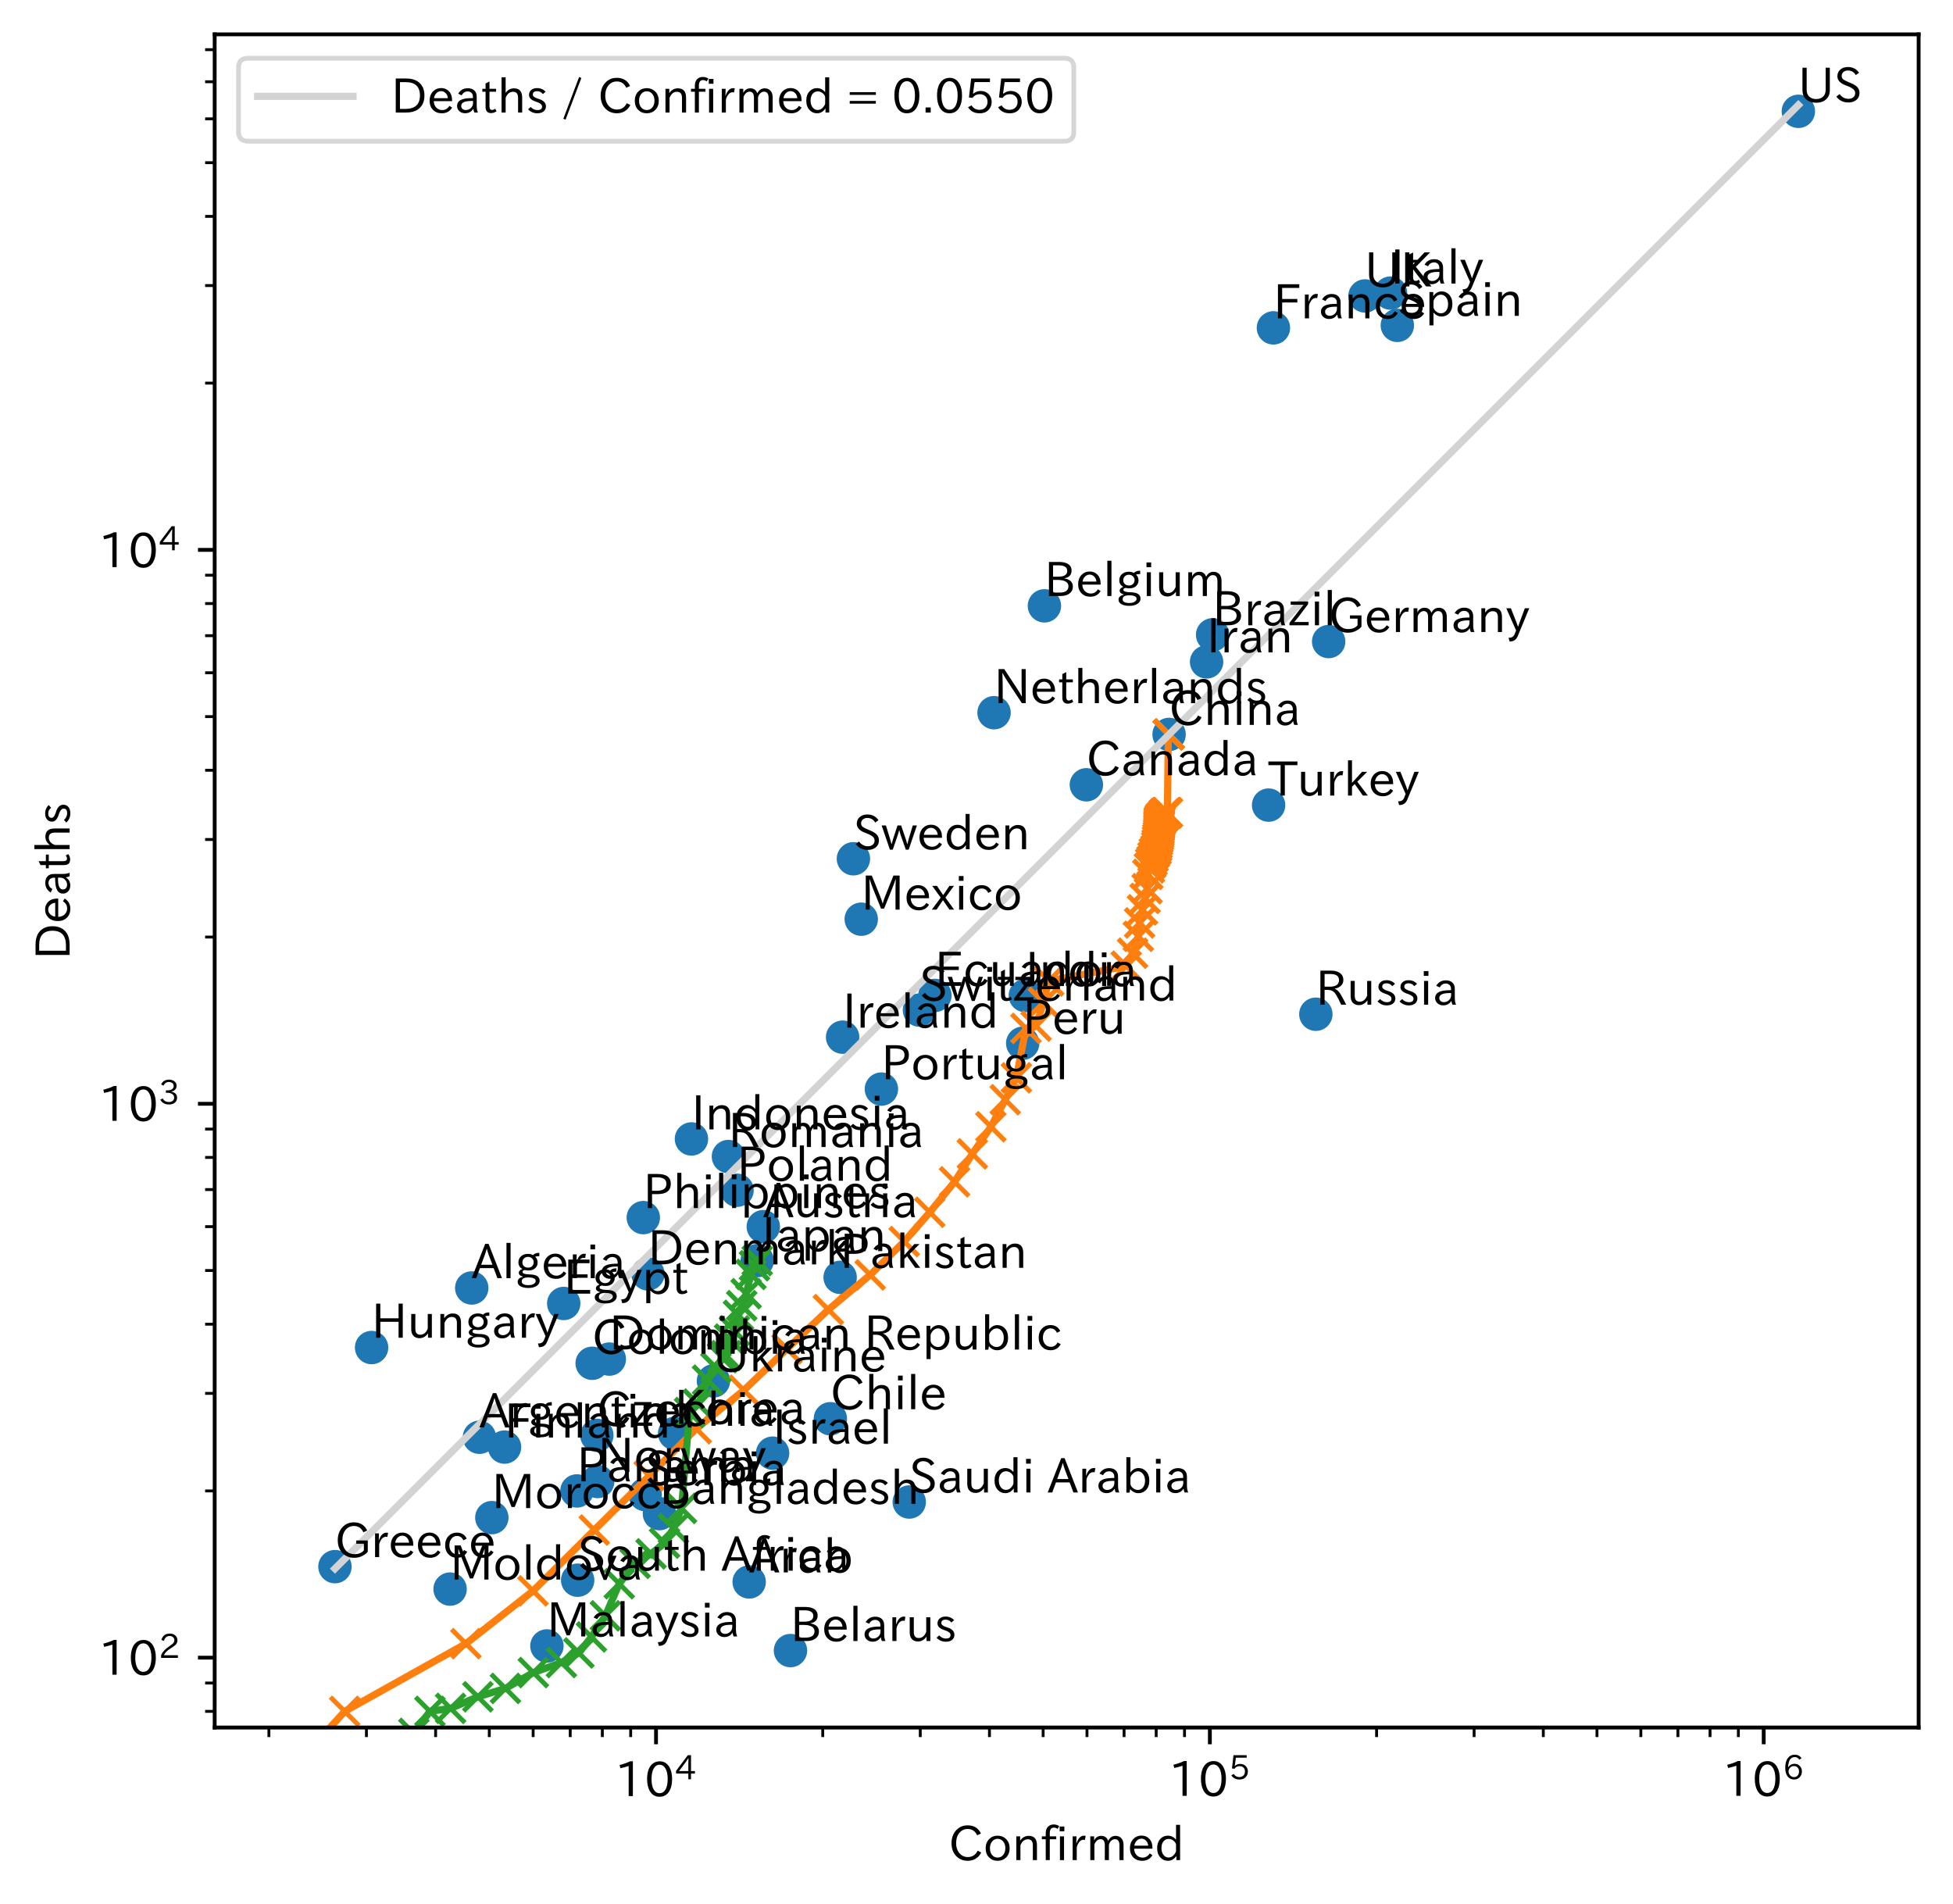 <?xml version="1.0" encoding="utf-8" standalone="no"?>
<!DOCTYPE svg PUBLIC "-//W3C//DTD SVG 1.1//EN"
  "http://www.w3.org/Graphics/SVG/1.1/DTD/svg11.dtd">
<!-- Created with matplotlib (https://matplotlib.org/) -->
<svg height="398.997pt" version="1.1" viewBox="0 0 409.311 398.997" width="409.311pt" xmlns="http://www.w3.org/2000/svg" xmlns:xlink="http://www.w3.org/1999/xlink">
 <defs>
  <style type="text/css">
*{stroke-linecap:butt;stroke-linejoin:round;}
  </style>
 </defs>
 <g id="figure_1">
  <g id="patch_1">
   <path d="M 0 398.997 
L 409.311 398.997 
L 409.311 0 
L 0 0 
z
" style="fill:#ffffff;"/>
  </g>
  <g id="axes_1">
   <g id="patch_2">
    <path d="M 44.991 362.016 
L 402.111 362.016 
L 402.111 7.2 
L 44.991 7.2 
z
" style="fill:#ffffff;"/>
   </g>
   <g id="matplotlib.axis_1">
    <g id="xtick_1">
     <g id="line2d_1">
      <defs>
       <path d="M 0 0 
L 0 3.5 
" id="mf4a1a43ad1" style="stroke:#000000;stroke-width:0.8;"/>
      </defs>
      <g>
       <use style="stroke:#000000;stroke-width:0.8;" x="137.489" xlink:href="#mf4a1a43ad1" y="362.016"/>
      </g>
     </g>
     <g id="text_1">
      <!-- $\mathdefault{10^{4}}$ -->
      <defs>
       <path d="M 38.484 0.984 
L 29.688 0.984 
L 29.688 64.109 
Q 21.438 61.281 12.312 59.328 
L 10.688 66.109 
Q 23.734 69.391 32.906 73.922 
L 38.484 73.922 
z
" id="IPAexGothic-49"/>
       <path d="M 31.844 73.828 
Q 45.016 73.828 52.094 61.625 
Q 57.719 51.953 57.719 36.625 
Q 57.719 21.438 52.094 11.578 
Q 45.125 -0.484 31.5 -0.484 
Q 17.922 -0.484 10.938 11.578 
Q 5.328 21.438 5.328 36.719 
Q 5.328 58.016 15.625 67.719 
Q 22.172 73.828 31.844 73.828 
z
M 31.5 66.656 
Q 23.688 66.656 19.188 58.734 
Q 14.594 50.734 14.594 36.625 
Q 14.594 22.75 19.094 14.797 
Q 23.641 6.984 31.5 6.984 
Q 40.922 6.984 45.453 18.016 
Q 48.438 25.344 48.438 37.109 
Q 48.438 50.875 43.844 58.734 
Q 39.203 66.656 31.5 66.656 
z
" id="IPAexGothic-48"/>
       <path d="M 59.578 18.109 
L 47.797 18.109 
L 47.797 0.984 
L 39.797 0.984 
L 39.797 18.109 
L 3.078 18.109 
L 3.078 26.125 
L 38.375 73.094 
L 47.797 73.094 
L 47.797 25.531 
L 59.578 25.531 
z
M 40.281 64.203 
L 39.984 64.203 
Q 35.594 57.125 31.297 51.312 
L 11.859 25.531 
L 39.797 25.531 
L 39.797 49.125 
Q 39.797 54.391 40.281 64.203 
z
" id="IPAexGothic-52"/>
      </defs>
      <g transform="translate(128.789 376.507)scale(0.1 -0.1)">
       <use transform="translate(0 0.287)" xlink:href="#IPAexGothic-49"/>
       <use transform="translate(62.988 0.287)" xlink:href="#IPAexGothic-48"/>
       <use transform="translate(126.865 35.834)scale(0.7)" xlink:href="#IPAexGothic-52"/>
      </g>
     </g>
    </g>
    <g id="xtick_2">
     <g id="line2d_2">
      <g>
       <use style="stroke:#000000;stroke-width:0.8;" x="253.564" xlink:href="#mf4a1a43ad1" y="362.016"/>
      </g>
     </g>
     <g id="text_2">
      <!-- $\mathdefault{10^{5}}$ -->
      <defs>
       <path d="M 18.406 40.672 
Q 25.531 46.297 33.938 46.297 
Q 44 46.297 50.641 39.5 
Q 56.844 33.016 56.844 23.391 
Q 56.844 14.656 51.516 8.016 
Q 44.828 -0.484 31.734 -0.484 
Q 14.984 -0.484 7.328 12.25 
L 14.656 16.062 
Q 20.453 6.781 31.453 6.781 
Q 38.531 6.781 43.266 11.188 
Q 48.141 15.828 48.141 23.484 
Q 48.141 30.719 43.844 35.016 
Q 39.359 39.5 32.125 39.5 
Q 21.969 39.5 16.75 31.688 
L 9.234 32.672 
L 13.812 72.406 
L 53.219 72.406 
L 53.219 64.891 
L 20.953 64.891 
L 17.719 40.672 
z
" id="IPAexGothic-53"/>
      </defs>
      <g transform="translate(244.864 376.507)scale(0.1 -0.1)">
       <use transform="translate(0 0.769)" xlink:href="#IPAexGothic-49"/>
       <use transform="translate(62.988 0.769)" xlink:href="#IPAexGothic-48"/>
       <use transform="translate(126.865 36.316)scale(0.7)" xlink:href="#IPAexGothic-53"/>
      </g>
     </g>
    </g>
    <g id="xtick_3">
     <g id="line2d_3">
      <g>
       <use style="stroke:#000000;stroke-width:0.8;" x="369.639" xlink:href="#mf4a1a43ad1" y="362.016"/>
      </g>
     </g>
     <g id="text_3">
      <!-- $\mathdefault{10^{6}}$ -->
      <defs>
       <path d="M 16.5 36.375 
Q 23.578 46.578 34.906 46.578 
Q 45.406 46.578 51.812 39.266 
Q 57.422 32.906 57.422 23.781 
Q 57.422 13.812 51.125 6.781 
Q 44.578 -0.484 34.031 -0.484 
Q 21.484 -0.484 14.406 9.078 
Q 7.516 18.406 7.516 34.812 
Q 7.516 53.516 15.828 64.203 
Q 23.344 73.828 35.5 73.828 
Q 49.859 73.828 56.391 62.891 
L 49.219 58.984 
Q 45.219 66.656 35.938 66.656 
Q 17.484 66.656 16.109 36.375 
z
M 33.453 39.797 
Q 26.312 39.797 21.625 34.469 
Q 17.438 29.688 17.438 24.078 
Q 17.438 18.062 21.141 13.188 
Q 26.125 6.688 33.734 6.688 
Q 41.703 6.688 45.953 13.188 
Q 48.828 17.625 48.828 23.484 
Q 48.828 30.375 45.016 34.812 
Q 40.625 39.797 33.453 39.797 
z
" id="IPAexGothic-54"/>
      </defs>
      <g transform="translate(360.939 376.507)scale(0.1 -0.1)">
       <use transform="translate(0 0.773)" xlink:href="#IPAexGothic-49"/>
       <use transform="translate(62.988 0.773)" xlink:href="#IPAexGothic-48"/>
       <use transform="translate(126.865 36.32)scale(0.7)" xlink:href="#IPAexGothic-54"/>
      </g>
     </g>
    </g>
    <g id="xtick_4">
     <g id="line2d_4">
      <defs>
       <path d="M 0 0 
L 0 2 
" id="m6bad2ced91" style="stroke:#000000;stroke-width:0.6;"/>
      </defs>
      <g>
       <use style="stroke:#000000;stroke-width:0.6;" x="56.356" xlink:href="#m6bad2ced91" y="362.016"/>
      </g>
     </g>
    </g>
    <g id="xtick_5">
     <g id="line2d_5">
      <g>
       <use style="stroke:#000000;stroke-width:0.6;" x="76.796" xlink:href="#m6bad2ced91" y="362.016"/>
      </g>
     </g>
    </g>
    <g id="xtick_6">
     <g id="line2d_6">
      <g>
       <use style="stroke:#000000;stroke-width:0.6;" x="91.298" xlink:href="#m6bad2ced91" y="362.016"/>
      </g>
     </g>
    </g>
    <g id="xtick_7">
     <g id="line2d_7">
      <g>
       <use style="stroke:#000000;stroke-width:0.6;" x="102.547" xlink:href="#m6bad2ced91" y="362.016"/>
      </g>
     </g>
    </g>
    <g id="xtick_8">
     <g id="line2d_8">
      <g>
       <use style="stroke:#000000;stroke-width:0.6;" x="111.738" xlink:href="#m6bad2ced91" y="362.016"/>
      </g>
     </g>
    </g>
    <g id="xtick_9">
     <g id="line2d_9">
      <g>
       <use style="stroke:#000000;stroke-width:0.6;" x="119.509" xlink:href="#m6bad2ced91" y="362.016"/>
      </g>
     </g>
    </g>
    <g id="xtick_10">
     <g id="line2d_10">
      <g>
       <use style="stroke:#000000;stroke-width:0.6;" x="126.24" xlink:href="#m6bad2ced91" y="362.016"/>
      </g>
     </g>
    </g>
    <g id="xtick_11">
     <g id="line2d_11">
      <g>
       <use style="stroke:#000000;stroke-width:0.6;" x="132.178" xlink:href="#m6bad2ced91" y="362.016"/>
      </g>
     </g>
    </g>
    <g id="xtick_12">
     <g id="line2d_12">
      <g>
       <use style="stroke:#000000;stroke-width:0.6;" x="172.431" xlink:href="#m6bad2ced91" y="362.016"/>
      </g>
     </g>
    </g>
    <g id="xtick_13">
     <g id="line2d_13">
      <g>
       <use style="stroke:#000000;stroke-width:0.6;" x="192.871" xlink:href="#m6bad2ced91" y="362.016"/>
      </g>
     </g>
    </g>
    <g id="xtick_14">
     <g id="line2d_14">
      <g>
       <use style="stroke:#000000;stroke-width:0.6;" x="207.373" xlink:href="#m6bad2ced91" y="362.016"/>
      </g>
     </g>
    </g>
    <g id="xtick_15">
     <g id="line2d_15">
      <g>
       <use style="stroke:#000000;stroke-width:0.6;" x="218.622" xlink:href="#m6bad2ced91" y="362.016"/>
      </g>
     </g>
    </g>
    <g id="xtick_16">
     <g id="line2d_16">
      <g>
       <use style="stroke:#000000;stroke-width:0.6;" x="227.813" xlink:href="#m6bad2ced91" y="362.016"/>
      </g>
     </g>
    </g>
    <g id="xtick_17">
     <g id="line2d_17">
      <g>
       <use style="stroke:#000000;stroke-width:0.6;" x="235.584" xlink:href="#m6bad2ced91" y="362.016"/>
      </g>
     </g>
    </g>
    <g id="xtick_18">
     <g id="line2d_18">
      <g>
       <use style="stroke:#000000;stroke-width:0.6;" x="242.315" xlink:href="#m6bad2ced91" y="362.016"/>
      </g>
     </g>
    </g>
    <g id="xtick_19">
     <g id="line2d_19">
      <g>
       <use style="stroke:#000000;stroke-width:0.6;" x="248.253" xlink:href="#m6bad2ced91" y="362.016"/>
      </g>
     </g>
    </g>
    <g id="xtick_20">
     <g id="line2d_20">
      <g>
       <use style="stroke:#000000;stroke-width:0.6;" x="288.506" xlink:href="#m6bad2ced91" y="362.016"/>
      </g>
     </g>
    </g>
    <g id="xtick_21">
     <g id="line2d_21">
      <g>
       <use style="stroke:#000000;stroke-width:0.6;" x="308.946" xlink:href="#m6bad2ced91" y="362.016"/>
      </g>
     </g>
    </g>
    <g id="xtick_22">
     <g id="line2d_22">
      <g>
       <use style="stroke:#000000;stroke-width:0.6;" x="323.448" xlink:href="#m6bad2ced91" y="362.016"/>
      </g>
     </g>
    </g>
    <g id="xtick_23">
     <g id="line2d_23">
      <g>
       <use style="stroke:#000000;stroke-width:0.6;" x="334.697" xlink:href="#m6bad2ced91" y="362.016"/>
      </g>
     </g>
    </g>
    <g id="xtick_24">
     <g id="line2d_24">
      <g>
       <use style="stroke:#000000;stroke-width:0.6;" x="343.888" xlink:href="#m6bad2ced91" y="362.016"/>
      </g>
     </g>
    </g>
    <g id="xtick_25">
     <g id="line2d_25">
      <g>
       <use style="stroke:#000000;stroke-width:0.6;" x="351.659" xlink:href="#m6bad2ced91" y="362.016"/>
      </g>
     </g>
    </g>
    <g id="xtick_26">
     <g id="line2d_26">
      <g>
       <use style="stroke:#000000;stroke-width:0.6;" x="358.39" xlink:href="#m6bad2ced91" y="362.016"/>
      </g>
     </g>
    </g>
    <g id="xtick_27">
     <g id="line2d_27">
      <g>
       <use style="stroke:#000000;stroke-width:0.6;" x="364.328" xlink:href="#m6bad2ced91" y="362.016"/>
      </g>
     </g>
    </g>
    <g id="text_4">
     <!-- Confirmed -->
     <defs>
      <path d="M 68.016 17 
Q 65.328 10.844 60.297 6.688 
Q 51.766 -0.484 39.984 -0.484 
Q 24.812 -0.484 14.984 10.203 
Q 5.906 20.219 5.906 36.422 
Q 5.906 53.219 15.828 63.719 
Q 25.297 73.828 39.594 73.828 
Q 59.578 73.828 67.531 56.688 
L 59.516 52.984 
Q 53.516 66.219 39.703 66.219 
Q 29.547 66.219 22.703 58.5 
Q 15.531 50.25 15.531 36.281 
Q 15.531 24.219 21.625 16.5 
Q 28.766 7.375 40.047 7.375 
Q 54 7.375 60.594 20.609 
z
" id="IPAexGothic-67"/>
      <path d="M 29.984 52.203 
Q 40.531 52.203 47.75 45.125 
Q 55.172 37.703 55.172 25.594 
Q 55.172 13.875 47.906 6.594 
Q 40.766 -0.484 29.984 -0.484 
Q 19.188 -0.484 12.203 6.5 
Q 4.891 13.766 4.891 25.875 
Q 4.891 37.703 12.312 45.125 
Q 19.391 52.203 29.984 52.203 
z
M 29.984 45.609 
Q 23.734 45.609 19.391 41.109 
Q 13.875 35.594 13.875 25.781 
Q 13.875 16.109 19.281 10.688 
Q 23.688 6.297 29.984 6.297 
Q 36.422 6.297 40.766 10.797 
Q 46.188 16.219 46.188 26.125 
Q 46.188 35.453 40.672 41.109 
Q 36.188 45.609 29.984 45.609 
z
" id="IPAexGothic-111"/>
      <path d="M 52 0.984 
L 43.406 0.984 
L 43.406 31.891 
Q 43.406 44.578 32.906 44.578 
Q 22.312 44.578 17.391 31.891 
L 17.391 0.984 
L 8.797 0.984 
L 8.797 50.781 
L 16.797 50.781 
L 16.797 41.797 
Q 23.828 51.812 34.719 51.812 
Q 52 51.812 52 32.375 
z
" id="IPAexGothic-110"/>
      <path d="M 38.375 72.219 
L 34.812 66.312 
Q 31.109 69.094 27.203 69.094 
Q 18.5 69.094 18.5 57.375 
L 18.5 50.781 
L 32.078 50.781 
L 32.078 44.672 
L 18.5 44.672 
L 18.5 0.984 
L 10.016 0.984 
L 10.016 44.672 
L 1.906 44.672 
L 1.906 50.781 
L 10.016 50.781 
L 10.016 57.172 
Q 10.016 65.438 13.922 70.062 
Q 18.75 75.688 26.703 75.688 
Q 33.062 75.688 38.375 72.219 
z
" id="IPAexGothic-102"/>
      <path d="M 18.406 61.375 
L 8.594 61.375 
L 8.594 71.391 
L 18.406 71.391 
z
M 17.781 0.984 
L 9.188 0.984 
L 9.188 50.781 
L 17.781 50.781 
z
" id="IPAexGothic-105"/>
      <path d="M 36.078 51.812 
L 34.578 43.266 
Q 32.906 43.609 31.594 43.609 
Q 25.828 43.609 22.078 38.188 
Q 17.391 31.344 17.391 26.172 
L 17.391 0.984 
L 8.797 0.984 
L 8.797 50.781 
L 16.891 50.781 
L 16.5 35.984 
L 16.703 35.984 
Q 22.219 52.203 32.766 52.203 
Q 34.469 52.203 36.078 51.812 
z
" id="IPAexGothic-114"/>
      <path d="M 78.469 0.984 
L 69.875 0.984 
L 69.875 32.172 
Q 69.875 44.828 60.109 44.828 
Q 55.469 44.828 51.609 40.531 
Q 48.875 37.453 47.797 32.859 
L 47.797 0.984 
L 39.203 0.984 
L 39.203 32.281 
Q 39.203 44.828 29.984 44.828 
Q 25.094 44.828 21.391 40.531 
Q 17.391 36.031 17.391 31.891 
L 17.391 0.984 
L 8.797 0.984 
L 8.797 50.781 
L 16.797 50.781 
L 16.797 42.188 
Q 21.734 51.812 31.688 51.812 
Q 42.578 51.812 46.188 41.359 
Q 51.609 51.812 61.766 51.812 
Q 69.969 51.812 74.562 46 
Q 78.469 41.219 78.469 32.375 
z
" id="IPAexGothic-109"/>
      <path d="M 13.484 24.906 
Q 13.922 16.266 18.891 11.281 
Q 23.969 6.203 31.203 6.203 
Q 40.719 6.203 46.297 15.094 
L 51.906 11.375 
Q 44.828 -0.484 30.172 -0.484 
Q 19.094 -0.484 11.969 6.594 
Q 4.781 13.812 4.781 25.641 
Q 4.781 38.188 12.312 45.703 
Q 19 52.391 29 52.391 
Q 38.422 52.391 44.781 46.188 
Q 51.906 38.969 51.906 26.906 
L 51.906 24.906 
z
M 43.062 31.203 
Q 42.328 37.984 38.281 41.891 
Q 34.281 45.906 28.812 45.906 
Q 22.469 45.906 17.969 40.484 
Q 14.891 36.812 13.969 31.203 
z
" id="IPAexGothic-101"/>
      <path d="M 52.984 0.984 
L 45.172 0.984 
L 45.172 9.672 
Q 38.141 -0.484 27.391 -0.484 
Q 18.453 -0.484 12.312 5.812 
Q 4.891 13.188 4.891 25.984 
Q 4.891 38.531 12.062 45.906 
Q 18.266 52.203 27.391 52.203 
Q 37.25 52.203 44.484 43.891 
L 44.484 74.906 
L 52.984 74.906 
z
M 44.484 20.359 
L 44.484 32.766 
Q 44.484 37.703 38.375 42.281 
Q 34.078 45.406 28.953 45.406 
Q 23.188 45.406 19.188 41.406 
Q 13.875 36.078 13.875 26.219 
Q 13.875 17.328 18.266 11.719 
Q 22.516 6.391 28.859 6.391 
Q 36.281 6.391 41.5 13.672 
Q 44.484 17.719 44.484 20.359 
z
" id="IPAexGothic-100"/>
     </defs>
     <g transform="translate(198.833 389.897)scale(0.1 -0.1)">
      <use xlink:href="#IPAexGothic-67"/>
      <use x="72.51" xlink:href="#IPAexGothic-111"/>
      <use x="132.91" xlink:href="#IPAexGothic-110"/>
      <use x="193.311" xlink:href="#IPAexGothic-102"/>
      <use x="223.926" xlink:href="#IPAexGothic-105"/>
      <use x="250.928" xlink:href="#IPAexGothic-114"/>
      <use x="287.939" xlink:href="#IPAexGothic-109"/>
      <use x="375.049" xlink:href="#IPAexGothic-101"/>
      <use x="431.934" xlink:href="#IPAexGothic-100"/>
     </g>
    </g>
   </g>
   <g id="matplotlib.axis_2">
    <g id="ytick_1">
     <g id="line2d_28">
      <defs>
       <path d="M 0 0 
L -3.5 0 
" id="m44fdeb287f" style="stroke:#000000;stroke-width:0.8;"/>
      </defs>
      <g>
       <use style="stroke:#000000;stroke-width:0.8;" x="44.991" xlink:href="#m44fdeb287f" y="347.378"/>
      </g>
     </g>
     <g id="text_5">
      <!-- $\mathdefault{10^{2}}$ -->
      <defs>
       <path d="M 57.172 0.984 
L 6.984 0.984 
L 6.984 9.281 
Q 12.891 23.047 29.594 34.422 
L 32.375 36.281 
Q 40.922 42.141 43.609 45.406 
Q 46.688 49.266 46.688 53.812 
Q 46.688 58.938 43.062 62.547 
Q 39.062 66.547 32.562 66.547 
Q 19.531 66.547 15.484 52 
L 7.766 54.781 
Q 13.328 73.828 33.062 73.828 
Q 43.844 73.828 50.25 67.438 
Q 55.859 61.672 55.859 53.516 
Q 55.859 47.469 52.25 42.531 
Q 48.922 37.75 36.969 30.281 
L 34.859 29 
Q 19.625 19.578 15.281 8.891 
L 57.172 8.891 
z
" id="IPAexGothic-50"/>
      </defs>
      <g transform="translate(20.591 351.123)scale(0.1 -0.1)">
       <use transform="translate(0 0.773)" xlink:href="#IPAexGothic-49"/>
       <use transform="translate(62.988 0.773)" xlink:href="#IPAexGothic-48"/>
       <use transform="translate(126.865 36.32)scale(0.7)" xlink:href="#IPAexGothic-50"/>
      </g>
     </g>
    </g>
    <g id="ytick_2">
     <g id="line2d_29">
      <g>
       <use style="stroke:#000000;stroke-width:0.8;" x="44.991" xlink:href="#m44fdeb287f" y="231.303"/>
      </g>
     </g>
     <g id="text_6">
      <!-- $\mathdefault{10^{3}}$ -->
      <defs>
       <path d="M 37.203 37.797 
Q 54.781 34.625 54.781 19.969 
Q 54.781 11.188 48.875 5.562 
Q 42.328 -0.484 30.375 -0.484 
Q 12.453 -0.484 4.5 13.766 
L 11.812 17.672 
Q 17.328 6.891 30.281 6.891 
Q 37.891 6.891 42.094 10.797 
Q 46.094 14.5 46.094 20.172 
Q 46.094 26.859 40.094 30.906 
Q 34.625 34.578 25.688 34.578 
L 21.297 34.578 
L 21.297 41.703 
L 25.875 41.703 
Q 34.859 41.703 39.594 45.125 
Q 44.672 48.734 44.672 54.828 
Q 44.672 61.469 38.969 64.656 
Q 35.297 66.844 30.172 66.844 
Q 19.344 66.844 14.109 55.906 
L 6.781 59.422 
Q 14.016 73.828 30.281 73.828 
Q 40.578 73.828 46.969 68.656 
Q 53.375 63.578 53.375 55.219 
Q 53.375 47.312 47.172 42.281 
Q 43.172 39.062 37.203 38.188 
z
" id="IPAexGothic-51"/>
      </defs>
      <g transform="translate(20.591 235.048)scale(0.1 -0.1)">
       <use transform="translate(0 0.773)" xlink:href="#IPAexGothic-49"/>
       <use transform="translate(62.988 0.773)" xlink:href="#IPAexGothic-48"/>
       <use transform="translate(126.865 36.32)scale(0.7)" xlink:href="#IPAexGothic-51"/>
      </g>
     </g>
    </g>
    <g id="ytick_3">
     <g id="line2d_30">
      <g>
       <use style="stroke:#000000;stroke-width:0.8;" x="44.991" xlink:href="#m44fdeb287f" y="115.228"/>
      </g>
     </g>
     <g id="text_7">
      <!-- $\mathdefault{10^{4}}$ -->
      <g transform="translate(20.591 118.974)scale(0.1 -0.1)">
       <use transform="translate(0 0.287)" xlink:href="#IPAexGothic-49"/>
       <use transform="translate(62.988 0.287)" xlink:href="#IPAexGothic-48"/>
       <use transform="translate(126.865 35.834)scale(0.7)" xlink:href="#IPAexGothic-52"/>
      </g>
     </g>
    </g>
    <g id="ytick_4">
     <g id="line2d_31">
      <defs>
       <path d="M 0 0 
L -2 0 
" id="mae51220350" style="stroke:#000000;stroke-width:0.6;"/>
      </defs>
      <g>
       <use style="stroke:#000000;stroke-width:0.6;" x="44.991" xlink:href="#mae51220350" y="358.627"/>
      </g>
     </g>
    </g>
    <g id="ytick_5">
     <g id="line2d_32">
      <g>
       <use style="stroke:#000000;stroke-width:0.6;" x="44.991" xlink:href="#mae51220350" y="352.689"/>
      </g>
     </g>
    </g>
    <g id="ytick_6">
     <g id="line2d_33">
      <g>
       <use style="stroke:#000000;stroke-width:0.6;" x="44.991" xlink:href="#mae51220350" y="312.436"/>
      </g>
     </g>
    </g>
    <g id="ytick_7">
     <g id="line2d_34">
      <g>
       <use style="stroke:#000000;stroke-width:0.6;" x="44.991" xlink:href="#mae51220350" y="291.996"/>
      </g>
     </g>
    </g>
    <g id="ytick_8">
     <g id="line2d_35">
      <g>
       <use style="stroke:#000000;stroke-width:0.6;" x="44.991" xlink:href="#mae51220350" y="277.494"/>
      </g>
     </g>
    </g>
    <g id="ytick_9">
     <g id="line2d_36">
      <g>
       <use style="stroke:#000000;stroke-width:0.6;" x="44.991" xlink:href="#mae51220350" y="266.245"/>
      </g>
     </g>
    </g>
    <g id="ytick_10">
     <g id="line2d_37">
      <g>
       <use style="stroke:#000000;stroke-width:0.6;" x="44.991" xlink:href="#mae51220350" y="257.054"/>
      </g>
     </g>
    </g>
    <g id="ytick_11">
     <g id="line2d_38">
      <g>
       <use style="stroke:#000000;stroke-width:0.6;" x="44.991" xlink:href="#mae51220350" y="249.283"/>
      </g>
     </g>
    </g>
    <g id="ytick_12">
     <g id="line2d_39">
      <g>
       <use style="stroke:#000000;stroke-width:0.6;" x="44.991" xlink:href="#mae51220350" y="242.552"/>
      </g>
     </g>
    </g>
    <g id="ytick_13">
     <g id="line2d_40">
      <g>
       <use style="stroke:#000000;stroke-width:0.6;" x="44.991" xlink:href="#mae51220350" y="236.614"/>
      </g>
     </g>
    </g>
    <g id="ytick_14">
     <g id="line2d_41">
      <g>
       <use style="stroke:#000000;stroke-width:0.6;" x="44.991" xlink:href="#mae51220350" y="196.361"/>
      </g>
     </g>
    </g>
    <g id="ytick_15">
     <g id="line2d_42">
      <g>
       <use style="stroke:#000000;stroke-width:0.6;" x="44.991" xlink:href="#mae51220350" y="175.921"/>
      </g>
     </g>
    </g>
    <g id="ytick_16">
     <g id="line2d_43">
      <g>
       <use style="stroke:#000000;stroke-width:0.6;" x="44.991" xlink:href="#mae51220350" y="161.419"/>
      </g>
     </g>
    </g>
    <g id="ytick_17">
     <g id="line2d_44">
      <g>
       <use style="stroke:#000000;stroke-width:0.6;" x="44.991" xlink:href="#mae51220350" y="150.17"/>
      </g>
     </g>
    </g>
    <g id="ytick_18">
     <g id="line2d_45">
      <g>
       <use style="stroke:#000000;stroke-width:0.6;" x="44.991" xlink:href="#mae51220350" y="140.979"/>
      </g>
     </g>
    </g>
    <g id="ytick_19">
     <g id="line2d_46">
      <g>
       <use style="stroke:#000000;stroke-width:0.6;" x="44.991" xlink:href="#mae51220350" y="133.209"/>
      </g>
     </g>
    </g>
    <g id="ytick_20">
     <g id="line2d_47">
      <g>
       <use style="stroke:#000000;stroke-width:0.6;" x="44.991" xlink:href="#mae51220350" y="126.477"/>
      </g>
     </g>
    </g>
    <g id="ytick_21">
     <g id="line2d_48">
      <g>
       <use style="stroke:#000000;stroke-width:0.6;" x="44.991" xlink:href="#mae51220350" y="120.54"/>
      </g>
     </g>
    </g>
    <g id="ytick_22">
     <g id="line2d_49">
      <g>
       <use style="stroke:#000000;stroke-width:0.6;" x="44.991" xlink:href="#mae51220350" y="80.286"/>
      </g>
     </g>
    </g>
    <g id="ytick_23">
     <g id="line2d_50">
      <g>
       <use style="stroke:#000000;stroke-width:0.6;" x="44.991" xlink:href="#mae51220350" y="59.846"/>
      </g>
     </g>
    </g>
    <g id="ytick_24">
     <g id="line2d_51">
      <g>
       <use style="stroke:#000000;stroke-width:0.6;" x="44.991" xlink:href="#mae51220350" y="45.344"/>
      </g>
     </g>
    </g>
    <g id="ytick_25">
     <g id="line2d_52">
      <g>
       <use style="stroke:#000000;stroke-width:0.6;" x="44.991" xlink:href="#mae51220350" y="34.095"/>
      </g>
     </g>
    </g>
    <g id="ytick_26">
     <g id="line2d_53">
      <g>
       <use style="stroke:#000000;stroke-width:0.6;" x="44.991" xlink:href="#mae51220350" y="24.904"/>
      </g>
     </g>
    </g>
    <g id="ytick_27">
     <g id="line2d_54">
      <g>
       <use style="stroke:#000000;stroke-width:0.6;" x="44.991" xlink:href="#mae51220350" y="17.134"/>
      </g>
     </g>
    </g>
    <g id="ytick_28">
     <g id="line2d_55">
      <g>
       <use style="stroke:#000000;stroke-width:0.6;" x="44.991" xlink:href="#mae51220350" y="10.402"/>
      </g>
     </g>
    </g>
    <g id="text_8">
     <!-- Deaths -->
     <defs>
      <path d="M 9.516 72.406 
L 31 72.406 
Q 49.359 72.406 59.234 63.281 
Q 69.625 53.812 69.625 36.812 
Q 69.625 16.359 54.938 6.891 
Q 45.703 0.984 30.328 0.984 
L 9.516 0.984 
z
M 18.312 8.688 
L 29.594 8.688 
Q 60.203 8.688 60.203 36.812 
Q 60.203 64.797 30.125 64.797 
L 18.312 64.797 
z
" id="IPAexGothic-68"/>
      <path d="M 49.312 0.984 
L 41.75 0.984 
Q 39.984 4.734 39.547 8.688 
L 39.203 8.688 
Q 33.547 -0.391 22.312 -0.391 
Q 14.594 -0.391 9.719 4.5 
Q 5.422 8.797 5.422 14.984 
Q 5.422 30.422 32.031 31.203 
L 38.719 31.391 
L 38.719 33.984 
Q 38.719 39.203 35.75 42.188 
Q 32.625 45.312 27.734 45.312 
Q 19.344 45.312 15.141 37.156 
L 7.719 40.578 
Q 14.656 52 27.938 52 
Q 37.109 52 42.047 46.875 
Q 46.625 42.281 46.625 33.891 
L 46.625 15.578 
Q 46.625 6.25 49.312 0.984 
z
M 38.922 25.391 
L 33.453 25.297 
Q 14.109 24.859 14.109 14.891 
Q 14.109 11.375 16.406 9.078 
Q 19.234 6.297 23.828 6.297 
Q 30.219 6.297 34.906 10.984 
Q 38.922 15.141 38.922 21 
z
" id="IPAexGothic-97"/>
      <path d="M 33.203 3.766 
Q 27.641 -0.094 21.828 -0.094 
Q 10.203 -0.094 10.203 12.984 
L 10.203 44.672 
L 3.422 44.672 
L 3.422 50.781 
L 10.203 50.781 
L 10.203 61.969 
L 18.406 66.062 
L 18.406 50.781 
L 32.234 50.781 
L 32.234 44.672 
L 18.406 44.672 
L 18.406 14.156 
Q 18.406 6.5 23.641 6.5 
Q 27.156 6.5 30.328 9.188 
z
" id="IPAexGothic-116"/>
      <path d="M 52.297 0.984 
L 43.703 0.984 
L 43.703 31.891 
Q 43.703 44.578 33.297 44.578 
Q 22.609 44.578 17.672 31.891 
L 17.672 0.984 
L 9.078 0.984 
L 9.078 74.906 
L 17.672 74.906 
L 17.672 42.281 
Q 24.469 51.812 35.109 51.812 
Q 52.297 51.812 52.297 32.375 
z
" id="IPAexGothic-104"/>
      <path d="M 34.906 39.797 
Q 30.281 45.797 23.188 45.797 
Q 13.922 45.797 13.922 38.672 
Q 13.922 33.641 23.922 30.375 
L 27.203 29.297 
Q 41.406 24.656 41.406 13.969 
Q 41.406 6.781 35.5 2.688 
Q 30.812 -0.484 23.391 -0.484 
Q 11.969 -0.484 4 7.859 
L 9.422 12.797 
Q 15.578 6.203 23.688 6.203 
Q 33.297 6.203 33.297 13.672 
Q 33.297 19.344 22.703 23.094 
L 19.281 24.266 
Q 5.906 28.953 5.906 37.984 
Q 5.906 43.703 9.812 47.609 
Q 14.5 52.297 22.703 52.297 
Q 33.688 52.297 40.719 44.672 
z
" id="IPAexGothic-115"/>
     </defs>
     <g transform="translate(14.691 201.061)rotate(-90)scale(0.1 -0.1)">
      <use xlink:href="#IPAexGothic-68"/>
      <use x="75.684" xlink:href="#IPAexGothic-101"/>
      <use x="132.568" xlink:href="#IPAexGothic-97"/>
      <use x="187.549" xlink:href="#IPAexGothic-116"/>
      <use x="222.168" xlink:href="#IPAexGothic-104"/>
      <use x="282.861" xlink:href="#IPAexGothic-115"/>
     </g>
    </g>
   </g>
   <g id="line2d_56">
    <defs>
     <path d="M 0 3 
C 0.796 3 1.559 2.684 2.121 2.121 
C 2.684 1.559 3 0.796 3 0 
C 3 -0.796 2.684 -1.559 2.121 -2.121 
C 1.559 -2.684 0.796 -3 0 -3 
C -0.796 -3 -1.559 -2.684 -2.121 -2.121 
C -2.684 -1.559 -3 -0.796 -3 0 
C -3 0.796 -2.684 1.559 -2.121 2.121 
C -1.559 2.684 -0.796 3 0 3 
z
" id="m3ece1f93d2" style="stroke:#1f77b4;"/>
    </defs>
    <g clip-path="url(#pb5051bcf8b)">
     <use style="fill:#1f77b4;stroke:#1f77b4;" x="121.069" xlink:href="#m3ece1f93d2" y="331.142"/>
     <use style="fill:#1f77b4;stroke:#1f77b4;" x="98.867" xlink:href="#m3ece1f93d2" y="269.904"/>
     <use style="fill:#1f77b4;stroke:#1f77b4;" x="376.902" xlink:href="#m3ece1f93d2" y="23.328"/>
     <use style="fill:#1f77b4;stroke:#1f77b4;" x="254.139" xlink:href="#m3ece1f93d2" y="133.029"/>
     <use style="fill:#1f77b4;stroke:#1f77b4;" x="227.682" xlink:href="#m3ece1f93d2" y="164.458"/>
     <use style="fill:#1f77b4;stroke:#1f77b4;" x="214.34" xlink:href="#m3ece1f93d2" y="218.623"/>
     <use style="fill:#1f77b4;stroke:#1f77b4;" x="195.937" xlink:href="#m3ece1f93d2" y="208.596"/>
     <use style="fill:#1f77b4;stroke:#1f77b4;" x="180.499" xlink:href="#m3ece1f93d2" y="192.622"/>
     <use style="fill:#1f77b4;stroke:#1f77b4;" x="174.026" xlink:href="#m3ece1f93d2" y="297.308"/>
     <use style="fill:#1f77b4;stroke:#1f77b4;" x="127.7" xlink:href="#m3ece1f93d2" y="284.805"/>
     <use style="fill:#1f77b4;stroke:#1f77b4;" x="124.104" xlink:href="#m3ece1f93d2" y="285.687"/>
     <use style="fill:#1f77b4;stroke:#1f77b4;" x="120.908" xlink:href="#m3ece1f93d2" y="312.436"/>
     <use style="fill:#1f77b4;stroke:#1f77b4;" x="100.479" xlink:href="#m3ece1f93d2" y="301.187"/>
     <use style="fill:#1f77b4;stroke:#1f77b4;" x="252.877" xlink:href="#m3ece1f93d2" y="138.704"/>
     <use style="fill:#1f77b4;stroke:#1f77b4;" x="190.56" xlink:href="#m3ece1f93d2" y="314.757"/>
     <use style="fill:#1f77b4;stroke:#1f77b4;" x="176.079" xlink:href="#m3ece1f93d2" y="267.677"/>
     <use style="fill:#1f77b4;stroke:#1f77b4;" x="157.013" xlink:href="#m3ece1f93d2" y="331.508"/>
     <use style="fill:#1f77b4;stroke:#1f77b4;" x="118.144" xlink:href="#m3ece1f93d2" y="273.15"/>
     <use style="fill:#1f77b4;stroke:#1f77b4;" x="103.079" xlink:href="#m3ece1f93d2" y="318.028"/>
     <use style="fill:#1f77b4;stroke:#1f77b4;" x="292.853" xlink:href="#m3ece1f93d2" y="68.182"/>
     <use style="fill:#1f77b4;stroke:#1f77b4;" x="291.429" xlink:href="#m3ece1f93d2" y="61.418"/>
     <use style="fill:#1f77b4;stroke:#1f77b4;" x="286.076" xlink:href="#m3ece1f93d2" y="62.02"/>
     <use style="fill:#1f77b4;stroke:#1f77b4;" x="278.459" xlink:href="#m3ece1f93d2" y="134.441"/>
     <use style="fill:#1f77b4;stroke:#1f77b4;" x="275.777" xlink:href="#m3ece1f93d2" y="212.538"/>
     <use style="fill:#1f77b4;stroke:#1f77b4;" x="266.884" xlink:href="#m3ece1f93d2" y="68.706"/>
     <use style="fill:#1f77b4;stroke:#1f77b4;" x="265.874" xlink:href="#m3ece1f93d2" y="168.715"/>
     <use style="fill:#1f77b4;stroke:#1f77b4;" x="218.89" xlink:href="#m3ece1f93d2" y="126.958"/>
     <use style="fill:#1f77b4;stroke:#1f77b4;" x="208.334" xlink:href="#m3ece1f93d2" y="149.35"/>
     <use style="fill:#1f77b4;stroke:#1f77b4;" x="192.699" xlink:href="#m3ece1f93d2" y="211.677"/>
     <use style="fill:#1f77b4;stroke:#1f77b4;" x="184.726" xlink:href="#m3ece1f93d2" y="228.223"/>
     <use style="fill:#1f77b4;stroke:#1f77b4;" x="178.861" xlink:href="#m3ece1f93d2" y="179.961"/>
     <use style="fill:#1f77b4;stroke:#1f77b4;" x="176.595" xlink:href="#m3ece1f93d2" y="217.346"/>
     <use style="fill:#1f77b4;stroke:#1f77b4;" x="165.668" xlink:href="#m3ece1f93d2" y="345.888"/>
     <use style="fill:#1f77b4;stroke:#1f77b4;" x="161.924" xlink:href="#m3ece1f93d2" y="304.521"/>
     <use style="fill:#1f77b4;stroke:#1f77b4;" x="159.974" xlink:href="#m3ece1f93d2" y="257.054"/>
     <use style="fill:#1f77b4;stroke:#1f77b4;" x="154.472" xlink:href="#m3ece1f93d2" y="249.428"/>
     <use style="fill:#1f77b4;stroke:#1f77b4;" x="152.662" xlink:href="#m3ece1f93d2" y="242.363"/>
     <use style="fill:#1f77b4;stroke:#1f77b4;" x="149.526" xlink:href="#m3ece1f93d2" y="289.377"/>
     <use style="fill:#1f77b4;stroke:#1f77b4;" x="135.797" xlink:href="#m3ece1f93d2" y="266.956"/>
     <use style="fill:#1f77b4;stroke:#1f77b4;" x="135.205" xlink:href="#m3ece1f93d2" y="313.198"/>
     <use style="fill:#1f77b4;stroke:#1f77b4;" x="125.267" xlink:href="#m3ece1f93d2" y="310.459"/>
     <use style="fill:#1f77b4;stroke:#1f77b4;" x="125.087" xlink:href="#m3ece1f93d2" y="300.786"/>
     <use style="fill:#1f77b4;stroke:#1f77b4;" x="105.741" xlink:href="#m3ece1f93d2" y="303.245"/>
     <use style="fill:#1f77b4;stroke:#1f77b4;" x="94.331" xlink:href="#m3ece1f93d2" y="333.002"/>
     <use style="fill:#1f77b4;stroke:#1f77b4;" x="77.877" xlink:href="#m3ece1f93d2" y="282.387"/>
     <use style="fill:#1f77b4;stroke:#1f77b4;" x="70.199" xlink:href="#m3ece1f93d2" y="328.301"/>
     <use style="fill:#1f77b4;stroke:#1f77b4;" x="214.891" xlink:href="#m3ece1f93d2" y="208.628"/>
     <use style="fill:#1f77b4;stroke:#1f77b4;" x="144.915" xlink:href="#m3ece1f93d2" y="238.672"/>
     <use style="fill:#1f77b4;stroke:#1f77b4;" x="138.205" xlink:href="#m3ece1f93d2" y="317.19"/>
     <use style="fill:#1f77b4;stroke:#1f77b4;" x="245.017" xlink:href="#m3ece1f93d2" y="153.905"/>
     <use style="fill:#1f77b4;stroke:#1f77b4;" x="158.699" xlink:href="#m3ece1f93d2" y="264.171"/>
     <use style="fill:#1f77b4;stroke:#1f77b4;" x="141.387" xlink:href="#m3ece1f93d2" y="300.387"/>
     <use style="fill:#1f77b4;stroke:#1f77b4;" x="134.824" xlink:href="#m3ece1f93d2" y="255.158"/>
     <use style="fill:#1f77b4;stroke:#1f77b4;" x="114.62" xlink:href="#m3ece1f93d2" y="344.919"/>
    </g>
   </g>
   <g id="line2d_57">
    <path clip-path="url(#pb5051bcf8b)" d="M 27.6 399.997 
L 34.524 392.324 
L 55.977 376.607 
L 72.244 358.627 
L 97.649 344.441 
L 111.713 333.382 
L 124.549 320.629 
L 136.057 309.261 
L 145.922 299.404 
L 155.909 291.329 
L 164.939 282.665 
L 173.605 274.438 
L 182.379 267.161 
L 189.501 260.173 
L 194.866 254.038 
L 200.059 247.654 
L 203.784 241.801 
L 207.668 236.113 
L 210.675 230.453 
L 213.007 225.861 
L 215.018 215.507 
L 217.136 215.03 
L 218.676 210.063 
L 219.792 205.572 
L 236.039 202.463 
L 237.372 199.749 
L 238.575 196.21 
L 238.843 193.4 
L 239.443 190.671 
L 239.989 188.274 
L 240.416 186.234 
L 240.56 183.232 
L 240.896 181.872 
L 241.162 180.898 
L 241.444 180.363 
L 241.656 179.562 
L 241.932 178.72 
L 242.295 178.102 
L 242.425 177.37 
L 242.506 176.837 
L 242.58 176.191 
L 242.67 175.67 
L 242.761 175.171 
L 242.825 174.709 
L 242.854 174.268 
L 242.882 173.896 
L 242.894 173.622 
L 242.913 173.27 
L 242.93 173.095 
L 242.936 172.984 
L 242.954 172.763 
L 242.971 172.605 
L 242.989 172.385 
L 243.014 172.182 
L 243.014 172.182 
L 243.05 172.011 
L 243.128 171.84 
L 243.2 171.716 
L 243.25 171.623 
L 243.314 171.485 
L 243.404 171.377 
L 243.466 171.316 
L 243.536 171.224 
L 243.608 171.147 
L 243.701 171.101 
L 243.778 171.025 
L 243.834 170.964 
L 243.894 170.903 
L 243.946 170.797 
L 244.003 170.706 
L 244.051 170.645 
L 244.095 170.585 
L 244.128 170.54 
L 244.174 170.509 
L 244.214 170.509 
L 244.266 170.479 
L 244.322 170.449 
L 244.356 170.434 
L 244.395 170.374 
L 244.463 170.374 
L 244.532 170.344 
L 244.592 170.344 
L 244.621 170.329 
L 244.653 170.329 
L 244.864 153.915 
L 244.883 153.915 
L 244.895 153.915 
L 244.917 153.915 
L 244.925 153.915 
L 244.947 153.915 
L 244.956 153.915 
L 244.961 153.915 
L 244.969 153.915 
L 244.977 153.915 
L 244.979 153.905 
L 244.983 153.905 
L 244.996 153.905 
L 244.998 153.905 
L 245.005 153.905 
L 245.007 153.905 
L 245.01 153.905 
L 245.014 153.905 
L 245.017 153.905 
" style="fill:none;stroke:#ff7f0e;stroke-linecap:square;stroke-width:1.5;"/>
    <defs>
     <path d="M -3 3 
L 3 -3 
M -3 -3 
L 3 3 
" id="mbbf394e894" style="stroke:#ff7f0e;"/>
    </defs>
    <g clip-path="url(#pb5051bcf8b)">
     <use style="fill:#ff7f0e;stroke:#ff7f0e;" x="-1" xlink:href="#mbbf394e894" y="430.688"/>
     <use style="fill:#ff7f0e;stroke:#ff7f0e;" x="12.021" xlink:href="#mbbf394e894" y="417.262"/>
     <use style="fill:#ff7f0e;stroke:#ff7f0e;" x="34.524" xlink:href="#mbbf394e894" y="392.324"/>
     <use style="fill:#ff7f0e;stroke:#ff7f0e;" x="55.977" xlink:href="#mbbf394e894" y="376.607"/>
     <use style="fill:#ff7f0e;stroke:#ff7f0e;" x="72.244" xlink:href="#mbbf394e894" y="358.627"/>
     <use style="fill:#ff7f0e;stroke:#ff7f0e;" x="97.649" xlink:href="#mbbf394e894" y="344.441"/>
     <use style="fill:#ff7f0e;stroke:#ff7f0e;" x="111.713" xlink:href="#mbbf394e894" y="333.382"/>
     <use style="fill:#ff7f0e;stroke:#ff7f0e;" x="124.549" xlink:href="#mbbf394e894" y="320.629"/>
     <use style="fill:#ff7f0e;stroke:#ff7f0e;" x="136.057" xlink:href="#mbbf394e894" y="309.261"/>
     <use style="fill:#ff7f0e;stroke:#ff7f0e;" x="145.922" xlink:href="#mbbf394e894" y="299.404"/>
     <use style="fill:#ff7f0e;stroke:#ff7f0e;" x="155.909" xlink:href="#mbbf394e894" y="291.329"/>
     <use style="fill:#ff7f0e;stroke:#ff7f0e;" x="164.939" xlink:href="#mbbf394e894" y="282.665"/>
     <use style="fill:#ff7f0e;stroke:#ff7f0e;" x="173.605" xlink:href="#mbbf394e894" y="274.438"/>
     <use style="fill:#ff7f0e;stroke:#ff7f0e;" x="182.379" xlink:href="#mbbf394e894" y="267.161"/>
     <use style="fill:#ff7f0e;stroke:#ff7f0e;" x="189.501" xlink:href="#mbbf394e894" y="260.173"/>
     <use style="fill:#ff7f0e;stroke:#ff7f0e;" x="194.866" xlink:href="#mbbf394e894" y="254.038"/>
     <use style="fill:#ff7f0e;stroke:#ff7f0e;" x="200.059" xlink:href="#mbbf394e894" y="247.654"/>
     <use style="fill:#ff7f0e;stroke:#ff7f0e;" x="203.784" xlink:href="#mbbf394e894" y="241.801"/>
     <use style="fill:#ff7f0e;stroke:#ff7f0e;" x="207.668" xlink:href="#mbbf394e894" y="236.113"/>
     <use style="fill:#ff7f0e;stroke:#ff7f0e;" x="210.675" xlink:href="#mbbf394e894" y="230.453"/>
     <use style="fill:#ff7f0e;stroke:#ff7f0e;" x="213.007" xlink:href="#mbbf394e894" y="225.861"/>
     <use style="fill:#ff7f0e;stroke:#ff7f0e;" x="215.018" xlink:href="#mbbf394e894" y="215.507"/>
     <use style="fill:#ff7f0e;stroke:#ff7f0e;" x="217.136" xlink:href="#mbbf394e894" y="215.03"/>
     <use style="fill:#ff7f0e;stroke:#ff7f0e;" x="218.676" xlink:href="#mbbf394e894" y="210.063"/>
     <use style="fill:#ff7f0e;stroke:#ff7f0e;" x="219.792" xlink:href="#mbbf394e894" y="205.572"/>
     <use style="fill:#ff7f0e;stroke:#ff7f0e;" x="236.039" xlink:href="#mbbf394e894" y="202.463"/>
     <use style="fill:#ff7f0e;stroke:#ff7f0e;" x="237.372" xlink:href="#mbbf394e894" y="199.749"/>
     <use style="fill:#ff7f0e;stroke:#ff7f0e;" x="238.575" xlink:href="#mbbf394e894" y="196.21"/>
     <use style="fill:#ff7f0e;stroke:#ff7f0e;" x="238.843" xlink:href="#mbbf394e894" y="193.4"/>
     <use style="fill:#ff7f0e;stroke:#ff7f0e;" x="239.443" xlink:href="#mbbf394e894" y="190.671"/>
     <use style="fill:#ff7f0e;stroke:#ff7f0e;" x="239.989" xlink:href="#mbbf394e894" y="188.274"/>
     <use style="fill:#ff7f0e;stroke:#ff7f0e;" x="240.416" xlink:href="#mbbf394e894" y="186.234"/>
     <use style="fill:#ff7f0e;stroke:#ff7f0e;" x="240.56" xlink:href="#mbbf394e894" y="183.232"/>
     <use style="fill:#ff7f0e;stroke:#ff7f0e;" x="240.896" xlink:href="#mbbf394e894" y="181.872"/>
     <use style="fill:#ff7f0e;stroke:#ff7f0e;" x="241.162" xlink:href="#mbbf394e894" y="180.898"/>
     <use style="fill:#ff7f0e;stroke:#ff7f0e;" x="241.444" xlink:href="#mbbf394e894" y="180.363"/>
     <use style="fill:#ff7f0e;stroke:#ff7f0e;" x="241.656" xlink:href="#mbbf394e894" y="179.562"/>
     <use style="fill:#ff7f0e;stroke:#ff7f0e;" x="241.932" xlink:href="#mbbf394e894" y="178.72"/>
     <use style="fill:#ff7f0e;stroke:#ff7f0e;" x="242.295" xlink:href="#mbbf394e894" y="178.102"/>
     <use style="fill:#ff7f0e;stroke:#ff7f0e;" x="242.425" xlink:href="#mbbf394e894" y="177.37"/>
     <use style="fill:#ff7f0e;stroke:#ff7f0e;" x="242.506" xlink:href="#mbbf394e894" y="176.837"/>
     <use style="fill:#ff7f0e;stroke:#ff7f0e;" x="242.58" xlink:href="#mbbf394e894" y="176.191"/>
     <use style="fill:#ff7f0e;stroke:#ff7f0e;" x="242.67" xlink:href="#mbbf394e894" y="175.67"/>
     <use style="fill:#ff7f0e;stroke:#ff7f0e;" x="242.761" xlink:href="#mbbf394e894" y="175.171"/>
     <use style="fill:#ff7f0e;stroke:#ff7f0e;" x="242.825" xlink:href="#mbbf394e894" y="174.709"/>
     <use style="fill:#ff7f0e;stroke:#ff7f0e;" x="242.854" xlink:href="#mbbf394e894" y="174.268"/>
     <use style="fill:#ff7f0e;stroke:#ff7f0e;" x="242.882" xlink:href="#mbbf394e894" y="173.896"/>
     <use style="fill:#ff7f0e;stroke:#ff7f0e;" x="242.894" xlink:href="#mbbf394e894" y="173.622"/>
     <use style="fill:#ff7f0e;stroke:#ff7f0e;" x="242.913" xlink:href="#mbbf394e894" y="173.27"/>
     <use style="fill:#ff7f0e;stroke:#ff7f0e;" x="242.93" xlink:href="#mbbf394e894" y="173.095"/>
     <use style="fill:#ff7f0e;stroke:#ff7f0e;" x="242.936" xlink:href="#mbbf394e894" y="172.984"/>
     <use style="fill:#ff7f0e;stroke:#ff7f0e;" x="242.954" xlink:href="#mbbf394e894" y="172.763"/>
     <use style="fill:#ff7f0e;stroke:#ff7f0e;" x="242.971" xlink:href="#mbbf394e894" y="172.605"/>
     <use style="fill:#ff7f0e;stroke:#ff7f0e;" x="242.989" xlink:href="#mbbf394e894" y="172.385"/>
     <use style="fill:#ff7f0e;stroke:#ff7f0e;" x="243.014" xlink:href="#mbbf394e894" y="172.182"/>
     <use style="fill:#ff7f0e;stroke:#ff7f0e;" x="243.014" xlink:href="#mbbf394e894" y="172.182"/>
     <use style="fill:#ff7f0e;stroke:#ff7f0e;" x="243.05" xlink:href="#mbbf394e894" y="172.011"/>
     <use style="fill:#ff7f0e;stroke:#ff7f0e;" x="243.128" xlink:href="#mbbf394e894" y="171.84"/>
     <use style="fill:#ff7f0e;stroke:#ff7f0e;" x="243.2" xlink:href="#mbbf394e894" y="171.716"/>
     <use style="fill:#ff7f0e;stroke:#ff7f0e;" x="243.25" xlink:href="#mbbf394e894" y="171.623"/>
     <use style="fill:#ff7f0e;stroke:#ff7f0e;" x="243.314" xlink:href="#mbbf394e894" y="171.485"/>
     <use style="fill:#ff7f0e;stroke:#ff7f0e;" x="243.404" xlink:href="#mbbf394e894" y="171.377"/>
     <use style="fill:#ff7f0e;stroke:#ff7f0e;" x="243.466" xlink:href="#mbbf394e894" y="171.316"/>
     <use style="fill:#ff7f0e;stroke:#ff7f0e;" x="243.536" xlink:href="#mbbf394e894" y="171.224"/>
     <use style="fill:#ff7f0e;stroke:#ff7f0e;" x="243.608" xlink:href="#mbbf394e894" y="171.147"/>
     <use style="fill:#ff7f0e;stroke:#ff7f0e;" x="243.701" xlink:href="#mbbf394e894" y="171.101"/>
     <use style="fill:#ff7f0e;stroke:#ff7f0e;" x="243.778" xlink:href="#mbbf394e894" y="171.025"/>
     <use style="fill:#ff7f0e;stroke:#ff7f0e;" x="243.834" xlink:href="#mbbf394e894" y="170.964"/>
     <use style="fill:#ff7f0e;stroke:#ff7f0e;" x="243.894" xlink:href="#mbbf394e894" y="170.903"/>
     <use style="fill:#ff7f0e;stroke:#ff7f0e;" x="243.946" xlink:href="#mbbf394e894" y="170.797"/>
     <use style="fill:#ff7f0e;stroke:#ff7f0e;" x="244.003" xlink:href="#mbbf394e894" y="170.706"/>
     <use style="fill:#ff7f0e;stroke:#ff7f0e;" x="244.051" xlink:href="#mbbf394e894" y="170.645"/>
     <use style="fill:#ff7f0e;stroke:#ff7f0e;" x="244.095" xlink:href="#mbbf394e894" y="170.585"/>
     <use style="fill:#ff7f0e;stroke:#ff7f0e;" x="244.128" xlink:href="#mbbf394e894" y="170.54"/>
     <use style="fill:#ff7f0e;stroke:#ff7f0e;" x="244.174" xlink:href="#mbbf394e894" y="170.509"/>
     <use style="fill:#ff7f0e;stroke:#ff7f0e;" x="244.214" xlink:href="#mbbf394e894" y="170.509"/>
     <use style="fill:#ff7f0e;stroke:#ff7f0e;" x="244.266" xlink:href="#mbbf394e894" y="170.479"/>
     <use style="fill:#ff7f0e;stroke:#ff7f0e;" x="244.322" xlink:href="#mbbf394e894" y="170.449"/>
     <use style="fill:#ff7f0e;stroke:#ff7f0e;" x="244.356" xlink:href="#mbbf394e894" y="170.434"/>
     <use style="fill:#ff7f0e;stroke:#ff7f0e;" x="244.395" xlink:href="#mbbf394e894" y="170.374"/>
     <use style="fill:#ff7f0e;stroke:#ff7f0e;" x="244.463" xlink:href="#mbbf394e894" y="170.374"/>
     <use style="fill:#ff7f0e;stroke:#ff7f0e;" x="244.532" xlink:href="#mbbf394e894" y="170.344"/>
     <use style="fill:#ff7f0e;stroke:#ff7f0e;" x="244.592" xlink:href="#mbbf394e894" y="170.344"/>
     <use style="fill:#ff7f0e;stroke:#ff7f0e;" x="244.621" xlink:href="#mbbf394e894" y="170.329"/>
     <use style="fill:#ff7f0e;stroke:#ff7f0e;" x="244.653" xlink:href="#mbbf394e894" y="170.329"/>
     <use style="fill:#ff7f0e;stroke:#ff7f0e;" x="244.864" xlink:href="#mbbf394e894" y="153.915"/>
     <use style="fill:#ff7f0e;stroke:#ff7f0e;" x="244.883" xlink:href="#mbbf394e894" y="153.915"/>
     <use style="fill:#ff7f0e;stroke:#ff7f0e;" x="244.895" xlink:href="#mbbf394e894" y="153.915"/>
     <use style="fill:#ff7f0e;stroke:#ff7f0e;" x="244.917" xlink:href="#mbbf394e894" y="153.915"/>
     <use style="fill:#ff7f0e;stroke:#ff7f0e;" x="244.925" xlink:href="#mbbf394e894" y="153.915"/>
     <use style="fill:#ff7f0e;stroke:#ff7f0e;" x="244.947" xlink:href="#mbbf394e894" y="153.915"/>
     <use style="fill:#ff7f0e;stroke:#ff7f0e;" x="244.956" xlink:href="#mbbf394e894" y="153.915"/>
     <use style="fill:#ff7f0e;stroke:#ff7f0e;" x="244.961" xlink:href="#mbbf394e894" y="153.915"/>
     <use style="fill:#ff7f0e;stroke:#ff7f0e;" x="244.969" xlink:href="#mbbf394e894" y="153.915"/>
     <use style="fill:#ff7f0e;stroke:#ff7f0e;" x="244.977" xlink:href="#mbbf394e894" y="153.915"/>
     <use style="fill:#ff7f0e;stroke:#ff7f0e;" x="244.979" xlink:href="#mbbf394e894" y="153.905"/>
     <use style="fill:#ff7f0e;stroke:#ff7f0e;" x="244.983" xlink:href="#mbbf394e894" y="153.905"/>
     <use style="fill:#ff7f0e;stroke:#ff7f0e;" x="244.996" xlink:href="#mbbf394e894" y="153.905"/>
     <use style="fill:#ff7f0e;stroke:#ff7f0e;" x="244.998" xlink:href="#mbbf394e894" y="153.905"/>
     <use style="fill:#ff7f0e;stroke:#ff7f0e;" x="245.005" xlink:href="#mbbf394e894" y="153.905"/>
     <use style="fill:#ff7f0e;stroke:#ff7f0e;" x="245.007" xlink:href="#mbbf394e894" y="153.905"/>
     <use style="fill:#ff7f0e;stroke:#ff7f0e;" x="245.01" xlink:href="#mbbf394e894" y="153.905"/>
     <use style="fill:#ff7f0e;stroke:#ff7f0e;" x="245.014" xlink:href="#mbbf394e894" y="153.905"/>
     <use style="fill:#ff7f0e;stroke:#ff7f0e;" x="245.017" xlink:href="#mbbf394e894" y="153.905"/>
    </g>
   </g>
   <g id="line2d_58">
    <path clip-path="url(#pb5051bcf8b)" d="M 21.739 399.997 
L 23.681 398.88 
L 25.712 392.324 
L 27.486 391.109 
L 30.31 389.923 
L 34.29 387.631 
L 37.906 386.523 
L 41.82 383.339 
L 47.956 380.343 
L 52.86 378.44 
L 55.157 376.607 
L 60.654 375.715 
L 65.21 375.715 
L 69.911 369.094 
L 75.433 366.084 
L 81.156 365.358 
L 86.737 363.243 
L 90.099 358.627 
L 94.437 358.001 
L 100.152 355.571 
L 105.93 353.822 
L 111.78 350.497 
L 117.661 348.397 
L 121.313 346.38 
L 123.952 343.034 
L 126.866 338.609 
L 129.78 331.878 
L 133.105 327.615 
L 136.445 325.612 
L 139.277 323.371 
L 141.14 320.333 
L 142.832 316.094 
L 144.517 296.017 
L 146.339 294.229 
L 148.284 289.218 
L 150.048 286.584 
L 151.416 284.514 
L 152.186 284.082 
L 152.901 280.613 
L 153.915 278.9 
L 154.767 275.638 
L 155.453 273.614 
L 156.376 271.11 
L 157.385 267.058 
L 158.12 265.247 
L 158.699 264.171 
" style="fill:none;stroke:#2ca02c;stroke-linecap:square;stroke-width:1.5;"/>
    <defs>
     <path d="M -3 3 
L 3 -3 
M -3 -3 
L 3 3 
" id="ma9c083e3e0" style="stroke:#2ca02c;"/>
    </defs>
    <g clip-path="url(#pb5051bcf8b)">
     <use style="fill:#2ca02c;stroke:#2ca02c;" x="-1" xlink:href="#ma9c083e3e0" y="438.33"/>
     <use style="fill:#2ca02c;stroke:#2ca02c;" x="1.601" xlink:href="#ma9c083e3e0" y="431.097"/>
     <use style="fill:#2ca02c;stroke:#2ca02c;" x="4.573" xlink:href="#ma9c083e3e0" y="426.051"/>
     <use style="fill:#2ca02c;stroke:#2ca02c;" x="8.889" xlink:href="#ma9c083e3e0" y="423.706"/>
     <use style="fill:#2ca02c;stroke:#2ca02c;" x="11.04" xlink:href="#ma9c083e3e0" y="419.32"/>
     <use style="fill:#2ca02c;stroke:#2ca02c;" x="11.96" xlink:href="#ma9c083e3e0" y="411.549"/>
     <use style="fill:#2ca02c;stroke:#2ca02c;" x="11.96" xlink:href="#ma9c083e3e0" y="411.549"/>
     <use style="fill:#2ca02c;stroke:#2ca02c;" x="14.567" xlink:href="#ma9c083e3e0" y="409.78"/>
     <use style="fill:#2ca02c;stroke:#2ca02c;" x="18.828" xlink:href="#ma9c083e3e0" y="403.267"/>
     <use style="fill:#2ca02c;stroke:#2ca02c;" x="21.212" xlink:href="#ma9c083e3e0" y="400.3"/>
     <use style="fill:#2ca02c;stroke:#2ca02c;" x="23.681" xlink:href="#ma9c083e3e0" y="398.88"/>
     <use style="fill:#2ca02c;stroke:#2ca02c;" x="25.712" xlink:href="#ma9c083e3e0" y="392.324"/>
     <use style="fill:#2ca02c;stroke:#2ca02c;" x="27.486" xlink:href="#ma9c083e3e0" y="391.109"/>
     <use style="fill:#2ca02c;stroke:#2ca02c;" x="30.31" xlink:href="#ma9c083e3e0" y="389.923"/>
     <use style="fill:#2ca02c;stroke:#2ca02c;" x="34.29" xlink:href="#ma9c083e3e0" y="387.631"/>
     <use style="fill:#2ca02c;stroke:#2ca02c;" x="37.906" xlink:href="#ma9c083e3e0" y="386.523"/>
     <use style="fill:#2ca02c;stroke:#2ca02c;" x="41.82" xlink:href="#ma9c083e3e0" y="383.339"/>
     <use style="fill:#2ca02c;stroke:#2ca02c;" x="47.956" xlink:href="#ma9c083e3e0" y="380.343"/>
     <use style="fill:#2ca02c;stroke:#2ca02c;" x="52.86" xlink:href="#ma9c083e3e0" y="378.44"/>
     <use style="fill:#2ca02c;stroke:#2ca02c;" x="55.157" xlink:href="#ma9c083e3e0" y="376.607"/>
     <use style="fill:#2ca02c;stroke:#2ca02c;" x="60.654" xlink:href="#ma9c083e3e0" y="375.715"/>
     <use style="fill:#2ca02c;stroke:#2ca02c;" x="65.21" xlink:href="#ma9c083e3e0" y="375.715"/>
     <use style="fill:#2ca02c;stroke:#2ca02c;" x="69.911" xlink:href="#ma9c083e3e0" y="369.094"/>
     <use style="fill:#2ca02c;stroke:#2ca02c;" x="75.433" xlink:href="#ma9c083e3e0" y="366.084"/>
     <use style="fill:#2ca02c;stroke:#2ca02c;" x="81.156" xlink:href="#ma9c083e3e0" y="365.358"/>
     <use style="fill:#2ca02c;stroke:#2ca02c;" x="86.737" xlink:href="#ma9c083e3e0" y="363.243"/>
     <use style="fill:#2ca02c;stroke:#2ca02c;" x="90.099" xlink:href="#ma9c083e3e0" y="358.627"/>
     <use style="fill:#2ca02c;stroke:#2ca02c;" x="94.437" xlink:href="#ma9c083e3e0" y="358.001"/>
     <use style="fill:#2ca02c;stroke:#2ca02c;" x="100.152" xlink:href="#ma9c083e3e0" y="355.571"/>
     <use style="fill:#2ca02c;stroke:#2ca02c;" x="105.93" xlink:href="#ma9c083e3e0" y="353.822"/>
     <use style="fill:#2ca02c;stroke:#2ca02c;" x="111.78" xlink:href="#ma9c083e3e0" y="350.497"/>
     <use style="fill:#2ca02c;stroke:#2ca02c;" x="117.661" xlink:href="#ma9c083e3e0" y="348.397"/>
     <use style="fill:#2ca02c;stroke:#2ca02c;" x="121.313" xlink:href="#ma9c083e3e0" y="346.38"/>
     <use style="fill:#2ca02c;stroke:#2ca02c;" x="123.952" xlink:href="#ma9c083e3e0" y="343.034"/>
     <use style="fill:#2ca02c;stroke:#2ca02c;" x="126.866" xlink:href="#ma9c083e3e0" y="338.609"/>
     <use style="fill:#2ca02c;stroke:#2ca02c;" x="129.78" xlink:href="#ma9c083e3e0" y="331.878"/>
     <use style="fill:#2ca02c;stroke:#2ca02c;" x="133.105" xlink:href="#ma9c083e3e0" y="327.615"/>
     <use style="fill:#2ca02c;stroke:#2ca02c;" x="136.445" xlink:href="#ma9c083e3e0" y="325.612"/>
     <use style="fill:#2ca02c;stroke:#2ca02c;" x="139.277" xlink:href="#ma9c083e3e0" y="323.371"/>
     <use style="fill:#2ca02c;stroke:#2ca02c;" x="141.14" xlink:href="#ma9c083e3e0" y="320.333"/>
     <use style="fill:#2ca02c;stroke:#2ca02c;" x="142.832" xlink:href="#ma9c083e3e0" y="316.094"/>
     <use style="fill:#2ca02c;stroke:#2ca02c;" x="144.517" xlink:href="#ma9c083e3e0" y="296.017"/>
     <use style="fill:#2ca02c;stroke:#2ca02c;" x="146.339" xlink:href="#ma9c083e3e0" y="294.229"/>
     <use style="fill:#2ca02c;stroke:#2ca02c;" x="148.284" xlink:href="#ma9c083e3e0" y="289.218"/>
     <use style="fill:#2ca02c;stroke:#2ca02c;" x="150.048" xlink:href="#ma9c083e3e0" y="286.584"/>
     <use style="fill:#2ca02c;stroke:#2ca02c;" x="151.416" xlink:href="#ma9c083e3e0" y="284.514"/>
     <use style="fill:#2ca02c;stroke:#2ca02c;" x="152.186" xlink:href="#ma9c083e3e0" y="284.082"/>
     <use style="fill:#2ca02c;stroke:#2ca02c;" x="152.901" xlink:href="#ma9c083e3e0" y="280.613"/>
     <use style="fill:#2ca02c;stroke:#2ca02c;" x="153.915" xlink:href="#ma9c083e3e0" y="278.9"/>
     <use style="fill:#2ca02c;stroke:#2ca02c;" x="154.767" xlink:href="#ma9c083e3e0" y="275.638"/>
     <use style="fill:#2ca02c;stroke:#2ca02c;" x="155.453" xlink:href="#ma9c083e3e0" y="273.614"/>
     <use style="fill:#2ca02c;stroke:#2ca02c;" x="156.376" xlink:href="#ma9c083e3e0" y="271.11"/>
     <use style="fill:#2ca02c;stroke:#2ca02c;" x="157.385" xlink:href="#ma9c083e3e0" y="267.058"/>
     <use style="fill:#2ca02c;stroke:#2ca02c;" x="158.12" xlink:href="#ma9c083e3e0" y="265.247"/>
     <use style="fill:#2ca02c;stroke:#2ca02c;" x="158.699" xlink:href="#ma9c083e3e0" y="264.171"/>
    </g>
   </g>
   <g id="line2d_59">
    <path clip-path="url(#pb5051bcf8b)" d="M 70.199 328.722 
L 376.902 22.019 
" style="fill:none;stroke:#d3d3d3;stroke-linecap:square;stroke-width:1.5;"/>
   </g>
   <g id="patch_3">
    <path d="M 44.991 362.016 
L 44.991 7.2 
" style="fill:none;stroke:#000000;stroke-linecap:square;stroke-linejoin:miter;stroke-width:0.8;"/>
   </g>
   <g id="patch_4">
    <path d="M 402.111 362.016 
L 402.111 7.2 
" style="fill:none;stroke:#000000;stroke-linecap:square;stroke-linejoin:miter;stroke-width:0.8;"/>
   </g>
   <g id="patch_5">
    <path d="M 44.991 362.016 
L 402.111 362.016 
" style="fill:none;stroke:#000000;stroke-linecap:square;stroke-linejoin:miter;stroke-width:0.8;"/>
   </g>
   <g id="patch_6">
    <path d="M 44.991 7.2 
L 402.111 7.2 
" style="fill:none;stroke:#000000;stroke-linecap:square;stroke-linejoin:miter;stroke-width:0.8;"/>
   </g>
   <g id="text_9">
    <!-- South Africa -->
    <defs>
     <path d="M 45.609 56.891 
Q 40.047 66.547 28.953 66.547 
Q 22.703 66.547 18.953 62.641 
Q 16.062 59.422 16.062 55.219 
Q 16.062 50.594 19.781 47.609 
Q 22.562 45.516 31 42 
L 34.375 40.578 
Q 45.703 36.031 49.859 30.516 
Q 53.469 25.688 53.469 19.672 
Q 53.469 10.062 46.391 4.5 
Q 39.984 -0.484 30.172 -0.484 
Q 13.766 -0.484 4.891 11.969 
L 11.766 17.188 
Q 18.797 7.172 30.281 7.172 
Q 35.75 7.172 39.594 9.766 
Q 44.391 13.234 44.391 19 
Q 44.391 23.484 40.875 27 
Q 37.109 30.609 27 34.469 
L 24.078 35.594 
Q 7.078 42.094 7.078 54.391 
Q 7.078 62.594 12.594 67.922 
Q 18.797 73.828 29.109 73.828 
Q 44.391 73.828 52.484 61.812 
z
" id="IPAexGothic-83"/>
     <path d="M 51.312 0.984 
L 43.312 0.984 
L 43.312 10.062 
Q 35.938 0 25.391 0 
Q 16.75 0 11.922 5.859 
Q 8.109 10.594 8.109 19.391 
L 8.109 50.781 
L 16.703 50.781 
L 16.703 19.672 
Q 16.703 7.281 27.094 7.281 
Q 37.594 7.281 42.719 20.172 
L 42.719 50.781 
L 51.312 50.781 
z
" id="IPAexGothic-117"/>
     <path id="IPAexGothic-32"/>
     <path d="M 63.375 0.984 
L 53.812 0.984 
L 45.906 22.016 
L 17.188 22.016 
L 9.422 0.984 
L -0.094 0.984 
L 28.219 72.906 
L 35.297 72.906 
z
M 43.406 29.109 
L 36.188 48.094 
Q 33.203 56.062 31.688 62.5 
L 31.391 62.5 
Q 29.641 55.672 26.812 48.094 
L 19.734 29.109 
z
" id="IPAexGothic-65"/>
     <path d="M 51.078 12.25 
Q 44.281 -0.484 29.688 -0.484 
Q 19.188 -0.484 12.312 6.391 
Q 4.891 13.922 4.891 25.984 
Q 4.891 37.938 12.312 45.516 
Q 19.094 52.297 29.391 52.297 
Q 43.953 52.297 50.094 39.703 
L 43.172 36.078 
Q 38.812 45.312 29.688 45.312 
Q 23.688 45.312 19.281 40.922 
Q 13.766 35.406 13.766 25.781 
Q 13.766 16.703 19.094 11.375 
Q 23.781 6.688 30.562 6.688 
Q 39.797 6.688 44.484 15.875 
z
" id="IPAexGothic-99"/>
    </defs>
    <g transform="translate(121.069 329.242)scale(0.1 -0.1)">
     <use xlink:href="#IPAexGothic-83"/>
     <use x="58.496" xlink:href="#IPAexGothic-111"/>
     <use x="118.896" xlink:href="#IPAexGothic-117"/>
     <use x="179.297" xlink:href="#IPAexGothic-116"/>
     <use x="213.916" xlink:href="#IPAexGothic-104"/>
     <use x="274.609" xlink:href="#IPAexGothic-32"/>
     <use x="301.611" xlink:href="#IPAexGothic-65"/>
     <use x="365.332" xlink:href="#IPAexGothic-102"/>
     <use x="395.947" xlink:href="#IPAexGothic-114"/>
     <use x="432.959" xlink:href="#IPAexGothic-105"/>
     <use x="459.961" xlink:href="#IPAexGothic-99"/>
     <use x="514.355" xlink:href="#IPAexGothic-97"/>
    </g>
   </g>
   <g id="text_10">
    <!-- Algeria -->
    <defs>
     <path d="M 17.672 0.984 
L 9.078 0.984 
L 9.078 74.906 
L 17.672 74.906 
z
" id="IPAexGothic-108"/>
     <path d="M 20.797 17.969 
Q 15.719 17.531 15.719 14.062 
Q 15.719 9.578 27.547 8.984 
L 33.297 8.688 
Q 51.609 7.766 51.609 -4.594 
Q 51.609 -10.938 45.703 -14.984 
Q 39.359 -19.578 28.031 -19.578 
Q 17.781 -19.578 11.531 -16.062 
Q 5.516 -12.641 5.516 -6.688 
Q 5.516 1.312 16.797 3.859 
L 16.797 4.203 
Q 7.906 6.453 7.906 12.156 
Q 7.906 17.438 15.531 20.266 
Q 7.125 24.609 7.125 34.078 
Q 7.125 41.406 12.016 46.297 
Q 17.625 51.906 27.156 51.906 
Q 33.203 51.906 37.844 49.266 
Q 41.406 53.953 50.922 54.109 
L 50.922 47.078 
Q 44.344 46.922 42.234 45.906 
Q 47.406 40.828 47.406 33.891 
Q 47.406 27 42.719 22.266 
Q 37.5 17.094 28.328 17.094 
Q 24.422 17.094 20.797 17.969 
z
M 27.094 45.609 
Q 22.016 45.609 18.703 42.281 
Q 15.438 39.016 15.438 34.078 
Q 15.438 29.25 18.5 26.312 
Q 21.828 23 27.438 23 
Q 32.719 23 35.891 26.219 
Q 39.109 29.391 39.109 34.422 
Q 39.109 39.016 35.891 42.188 
Q 32.516 45.609 27.094 45.609 
z
M 27.391 2.484 
Q 14.109 2.484 14.109 -5.719 
Q 14.109 -13.672 28.125 -13.672 
Q 37.156 -13.672 41.219 -9.469 
Q 43.312 -7.516 43.312 -4.891 
Q 43.312 2.484 27.391 2.484 
z
" id="IPAexGothic-103"/>
    </defs>
    <g transform="translate(98.867 267.946)scale(0.1 -0.1)">
     <use xlink:href="#IPAexGothic-65"/>
     <use x="63.721" xlink:href="#IPAexGothic-108"/>
     <use x="90.723" xlink:href="#IPAexGothic-103"/>
     <use x="146.24" xlink:href="#IPAexGothic-101"/>
     <use x="203.125" xlink:href="#IPAexGothic-114"/>
     <use x="240.137" xlink:href="#IPAexGothic-105"/>
     <use x="267.139" xlink:href="#IPAexGothic-97"/>
    </g>
   </g>
   <g id="text_11">
    <!-- US -->
    <defs>
     <path d="M 65.922 72.406 
L 65.922 25.484 
Q 65.922 15.531 61.031 9.281 
Q 53.125 -0.984 37.312 -0.984 
Q 21.438 -0.984 13.375 9.281 
Q 8.594 15.438 8.594 25.484 
L 8.594 72.406 
L 17.391 72.406 
L 17.391 26.562 
Q 17.391 17.719 21.688 12.984 
Q 27.391 6.688 37.312 6.688 
Q 47.359 6.688 52.938 12.984 
Q 57.234 17.875 57.234 26.562 
L 57.234 72.406 
z
" id="IPAexGothic-85"/>
    </defs>
    <g transform="translate(376.902 21.428)scale(0.1 -0.1)">
     <use xlink:href="#IPAexGothic-85"/>
     <use x="74.707" xlink:href="#IPAexGothic-83"/>
    </g>
   </g>
   <g id="text_12">
    <!-- Brazil -->
    <defs>
     <path d="M 42 37.891 
Q 59.625 34.766 59.625 20.906 
Q 59.625 8.688 47.516 3.469 
Q 41.75 0.984 32.719 0.984 
L 9.516 0.984 
L 9.516 72.406 
L 29.938 72.406 
Q 38.969 72.406 44.828 70.312 
Q 56.938 65.969 56.938 54.547 
Q 56.938 40.766 42 38.234 
z
M 18.109 41.5 
L 28.812 41.5 
Q 47.859 41.5 47.859 53.609 
Q 47.859 65.328 29.391 65.328 
L 18.109 65.328 
z
M 18.109 8.156 
L 31.5 8.156 
Q 50.344 8.156 50.344 21.391 
Q 50.344 29.641 41.016 32.812 
Q 35.594 34.719 29.297 34.719 
L 18.109 34.719 
z
" id="IPAexGothic-66"/>
     <path d="M 43.406 0.984 
L 3.219 0.984 
L 3.219 5.953 
L 24.609 33.984 
Q 28.469 39.062 32.516 43.703 
L 32.516 44 
L 5.719 44 
L 5.719 50.781 
L 42.234 50.781 
L 42.234 45.312 
L 21.531 17.781 
Q 19.625 15.234 13.625 8.156 
L 13.625 7.859 
L 43.406 7.859 
z
" id="IPAexGothic-122"/>
    </defs>
    <g transform="translate(254.139 131.129)scale(0.1 -0.1)">
     <use xlink:href="#IPAexGothic-66"/>
     <use x="65.918" xlink:href="#IPAexGothic-114"/>
     <use x="102.93" xlink:href="#IPAexGothic-97"/>
     <use x="157.91" xlink:href="#IPAexGothic-122"/>
     <use x="205.225" xlink:href="#IPAexGothic-105"/>
     <use x="232.227" xlink:href="#IPAexGothic-108"/>
    </g>
   </g>
   <g id="text_13">
    <!-- Canada -->
    <g transform="translate(227.682 162.558)scale(0.1 -0.1)">
     <use xlink:href="#IPAexGothic-67"/>
     <use x="72.51" xlink:href="#IPAexGothic-97"/>
     <use x="127.49" xlink:href="#IPAexGothic-110"/>
     <use x="187.891" xlink:href="#IPAexGothic-97"/>
     <use x="242.871" xlink:href="#IPAexGothic-100"/>
     <use x="305.273" xlink:href="#IPAexGothic-97"/>
    </g>
   </g>
   <g id="text_14">
    <!-- Peru -->
    <defs>
     <path d="M 9.516 72.406 
L 30.328 72.406 
Q 57.625 72.406 57.625 51.906 
Q 57.625 30.219 29.781 30.219 
L 18.312 30.219 
L 18.312 0.984 
L 9.516 0.984 
z
M 18.312 37.203 
L 28.125 37.203 
Q 48.438 37.203 48.438 51.812 
Q 48.438 65.328 29.594 65.328 
L 18.312 65.328 
z
" id="IPAexGothic-80"/>
    </defs>
    <g transform="translate(214.34 216.723)scale(0.1 -0.1)">
     <use xlink:href="#IPAexGothic-80"/>
     <use x="62.109" xlink:href="#IPAexGothic-101"/>
     <use x="118.994" xlink:href="#IPAexGothic-114"/>
     <use x="156.006" xlink:href="#IPAexGothic-117"/>
    </g>
   </g>
   <g id="text_15">
    <!-- Ecuador -->
    <defs>
     <path d="M 55.422 0.984 
L 9.516 0.984 
L 9.516 72.406 
L 54.203 72.406 
L 54.203 64.797 
L 18.219 64.797 
L 18.219 41.406 
L 50.094 41.406 
L 50.094 34.234 
L 18.219 34.234 
L 18.219 8.688 
L 55.422 8.688 
z
" id="IPAexGothic-69"/>
    </defs>
    <g transform="translate(195.937 206.696)scale(0.1 -0.1)">
     <use xlink:href="#IPAexGothic-69"/>
     <use x="59.521" xlink:href="#IPAexGothic-99"/>
     <use x="113.916" xlink:href="#IPAexGothic-117"/>
     <use x="174.316" xlink:href="#IPAexGothic-97"/>
     <use x="229.297" xlink:href="#IPAexGothic-100"/>
     <use x="291.699" xlink:href="#IPAexGothic-111"/>
     <use x="352.1" xlink:href="#IPAexGothic-114"/>
    </g>
   </g>
   <g id="text_16">
    <!-- Mexico -->
    <defs>
     <path d="M 80.422 0.984 
L 71.828 0.984 
L 71.828 39.594 
Q 71.828 51.266 72.406 64.594 
L 72.016 64.594 
Q 68.062 53.266 63.531 41.797 
L 47.906 3.266 
L 41.406 3.266 
L 25.641 42.578 
Q 20.75 54.781 17.625 64.703 
L 17.234 64.703 
Q 17.828 48.922 17.828 39.891 
L 17.828 0.984 
L 9.516 0.984 
L 9.516 72.406 
L 22.125 72.406 
L 39.109 30.375 
Q 42.141 23 44.828 14.156 
L 45.125 14.156 
Q 47.312 22.125 50.531 30.172 
L 67.438 72.406 
L 80.422 72.406 
z
" id="IPAexGothic-77"/>
     <path d="M 47.656 0.984 
L 37.797 0.984 
L 24.172 20.906 
L 10.797 0.984 
L 0.875 0.984 
L 19.484 26.172 
L 1.656 50.781 
L 11.672 50.781 
L 24.656 31.5 
L 37.703 50.781 
L 47.172 50.781 
L 29.297 26.266 
z
" id="IPAexGothic-120"/>
    </defs>
    <g transform="translate(180.499 190.722)scale(0.1 -0.1)">
     <use xlink:href="#IPAexGothic-77"/>
     <use x="90.186" xlink:href="#IPAexGothic-101"/>
     <use x="147.07" xlink:href="#IPAexGothic-120"/>
     <use x="195.947" xlink:href="#IPAexGothic-105"/>
     <use x="222.949" xlink:href="#IPAexGothic-99"/>
     <use x="277.344" xlink:href="#IPAexGothic-111"/>
    </g>
   </g>
   <g id="text_17">
    <!-- Chile -->
    <g transform="translate(174.026 295.408)scale(0.1 -0.1)">
     <use xlink:href="#IPAexGothic-67"/>
     <use x="72.51" xlink:href="#IPAexGothic-104"/>
     <use x="133.203" xlink:href="#IPAexGothic-105"/>
     <use x="160.205" xlink:href="#IPAexGothic-108"/>
     <use x="187.207" xlink:href="#IPAexGothic-101"/>
    </g>
   </g>
   <g id="text_18">
    <!-- Dominican Republic -->
    <defs>
     <path d="M 63.625 0.984 
L 53.031 0.984 
Q 49.031 10.016 44.188 18.703 
Q 40.375 25.641 36.625 28.516 
Q 32.031 31.938 25.391 31.938 
L 18.312 31.938 
L 18.312 0.984 
L 9.516 0.984 
L 9.516 72.406 
L 31.391 72.406 
Q 42.391 72.406 48.922 68.406 
Q 57.625 63.188 57.625 52.828 
Q 57.625 43.5 49.703 38.422 
Q 45.406 35.5 39.406 34.625 
L 39.406 34.328 
Q 45.953 32.031 50.734 24.703 
Q 54.938 18.219 63.625 0.984 
z
M 18.312 38.719 
L 29.203 38.719 
Q 48.531 38.719 48.531 52.641 
Q 48.531 65.328 30.125 65.328 
L 18.312 65.328 
z
" id="IPAexGothic-82"/>
     <path d="M 16.797 42 
Q 23.828 52.203 34.469 52.203 
Q 43.266 52.203 49.562 45.906 
Q 56.891 38.578 56.891 25.688 
Q 56.891 13.141 49.656 5.812 
Q 43.359 -0.484 34.375 -0.484 
Q 24.516 -0.484 17.281 7.766 
L 17.281 -19 
L 8.797 -19 
L 8.797 50.781 
L 16.797 50.781 
z
M 17.281 30.469 
L 17.281 20.172 
Q 17.281 14.016 23.688 9.375 
Q 27.984 6.297 32.906 6.297 
Q 38.578 6.297 42.578 10.297 
Q 47.906 15.578 47.906 25.484 
Q 47.906 34.375 43.5 39.984 
Q 39.109 45.312 32.812 45.312 
Q 25.875 45.312 20.906 38.812 
Q 17.281 34.125 17.281 30.469 
z
" id="IPAexGothic-112"/>
     <path d="M 17.578 42.672 
Q 24.219 52.203 34.672 52.203 
Q 43.562 52.203 49.859 45.906 
Q 57.172 38.578 57.172 25.688 
Q 57.172 13.094 49.859 5.812 
Q 43.562 -0.484 34.469 -0.484 
Q 24.359 -0.484 17 8.062 
L 15.766 0.688 
L 9.078 0.688 
L 9.078 74.906 
L 17.578 74.906 
z
M 17.578 31.203 
L 17.578 19.578 
Q 17.578 13.875 23.875 9.375 
Q 28.172 6.297 33.109 6.297 
Q 38.875 6.297 42.875 10.297 
Q 48.188 15.766 48.188 25.484 
Q 48.188 34.281 43.797 39.891 
Q 39.453 45.312 33.203 45.312 
Q 27.484 45.312 22.469 40.281 
Q 17.578 35.406 17.578 31.203 
z
" id="IPAexGothic-98"/>
    </defs>
    <g transform="translate(127.7 282.905)scale(0.1 -0.1)">
     <use xlink:href="#IPAexGothic-68"/>
     <use x="75.684" xlink:href="#IPAexGothic-111"/>
     <use x="136.084" xlink:href="#IPAexGothic-109"/>
     <use x="223.193" xlink:href="#IPAexGothic-105"/>
     <use x="250.195" xlink:href="#IPAexGothic-110"/>
     <use x="310.596" xlink:href="#IPAexGothic-105"/>
     <use x="337.598" xlink:href="#IPAexGothic-99"/>
     <use x="391.992" xlink:href="#IPAexGothic-97"/>
     <use x="446.973" xlink:href="#IPAexGothic-110"/>
     <use x="507.373" xlink:href="#IPAexGothic-32"/>
     <use x="534.375" xlink:href="#IPAexGothic-82"/>
     <use x="599.17" xlink:href="#IPAexGothic-101"/>
     <use x="656.055" xlink:href="#IPAexGothic-112"/>
     <use x="718.164" xlink:href="#IPAexGothic-117"/>
     <use x="778.564" xlink:href="#IPAexGothic-98"/>
     <use x="840.967" xlink:href="#IPAexGothic-108"/>
     <use x="867.969" xlink:href="#IPAexGothic-105"/>
     <use x="894.971" xlink:href="#IPAexGothic-99"/>
    </g>
   </g>
   <g id="text_19">
    <!-- Colombia -->
    <g transform="translate(124.104 283.787)scale(0.1 -0.1)">
     <use xlink:href="#IPAexGothic-67"/>
     <use x="72.51" xlink:href="#IPAexGothic-111"/>
     <use x="132.91" xlink:href="#IPAexGothic-108"/>
     <use x="159.912" xlink:href="#IPAexGothic-111"/>
     <use x="220.312" xlink:href="#IPAexGothic-109"/>
     <use x="307.422" xlink:href="#IPAexGothic-98"/>
     <use x="369.824" xlink:href="#IPAexGothic-105"/>
     <use x="396.826" xlink:href="#IPAexGothic-97"/>
    </g>
   </g>
   <g id="text_20">
    <!-- Panama -->
    <g transform="translate(120.908 310.536)scale(0.1 -0.1)">
     <use xlink:href="#IPAexGothic-80"/>
     <use x="62.109" xlink:href="#IPAexGothic-97"/>
     <use x="117.09" xlink:href="#IPAexGothic-110"/>
     <use x="177.49" xlink:href="#IPAexGothic-97"/>
     <use x="232.471" xlink:href="#IPAexGothic-109"/>
     <use x="319.58" xlink:href="#IPAexGothic-97"/>
    </g>
   </g>
   <g id="text_21">
    <!-- Argentina -->
    <g transform="translate(100.479 299.229)scale(0.1 -0.1)">
     <use xlink:href="#IPAexGothic-65"/>
     <use x="63.721" xlink:href="#IPAexGothic-114"/>
     <use x="100.732" xlink:href="#IPAexGothic-103"/>
     <use x="156.25" xlink:href="#IPAexGothic-101"/>
     <use x="213.135" xlink:href="#IPAexGothic-110"/>
     <use x="273.535" xlink:href="#IPAexGothic-116"/>
     <use x="308.154" xlink:href="#IPAexGothic-105"/>
     <use x="335.156" xlink:href="#IPAexGothic-110"/>
     <use x="395.557" xlink:href="#IPAexGothic-97"/>
    </g>
   </g>
   <g id="text_22">
    <!-- Iran -->
    <defs>
     <path d="M 18.797 0.984 
L 9.906 0.984 
L 9.906 72.406 
L 18.797 72.406 
z
" id="IPAexGothic-73"/>
    </defs>
    <g transform="translate(252.877 136.804)scale(0.1 -0.1)">
     <use xlink:href="#IPAexGothic-73"/>
     <use x="28.906" xlink:href="#IPAexGothic-114"/>
     <use x="65.918" xlink:href="#IPAexGothic-97"/>
     <use x="120.898" xlink:href="#IPAexGothic-110"/>
    </g>
   </g>
   <g id="text_23">
    <!-- Saudi Arabia -->
    <g transform="translate(190.56 312.857)scale(0.1 -0.1)">
     <use xlink:href="#IPAexGothic-83"/>
     <use x="58.496" xlink:href="#IPAexGothic-97"/>
     <use x="113.477" xlink:href="#IPAexGothic-117"/>
     <use x="173.877" xlink:href="#IPAexGothic-100"/>
     <use x="236.279" xlink:href="#IPAexGothic-105"/>
     <use x="263.281" xlink:href="#IPAexGothic-32"/>
     <use x="290.283" xlink:href="#IPAexGothic-65"/>
     <use x="354.004" xlink:href="#IPAexGothic-114"/>
     <use x="391.016" xlink:href="#IPAexGothic-97"/>
     <use x="445.996" xlink:href="#IPAexGothic-98"/>
     <use x="508.398" xlink:href="#IPAexGothic-105"/>
     <use x="535.4" xlink:href="#IPAexGothic-97"/>
    </g>
   </g>
   <g id="text_24">
    <!-- Pakistan -->
    <defs>
     <path d="M 50.688 0.984 
L 40.281 0.984 
L 23.188 25.203 
L 17.484 19.672 
L 17.484 0.984 
L 9.078 0.984 
L 9.078 74.906 
L 17.484 74.906 
L 17.484 27.594 
L 38.484 50.781 
L 49.266 50.781 
L 28.562 30.078 
z
" id="IPAexGothic-107"/>
    </defs>
    <g transform="translate(176.079 265.777)scale(0.1 -0.1)">
     <use xlink:href="#IPAexGothic-80"/>
     <use x="62.109" xlink:href="#IPAexGothic-97"/>
     <use x="117.09" xlink:href="#IPAexGothic-107"/>
     <use x="168.896" xlink:href="#IPAexGothic-105"/>
     <use x="195.898" xlink:href="#IPAexGothic-115"/>
     <use x="242.09" xlink:href="#IPAexGothic-116"/>
     <use x="276.709" xlink:href="#IPAexGothic-97"/>
     <use x="331.689" xlink:href="#IPAexGothic-110"/>
    </g>
   </g>
   <g id="text_25">
    <!-- Arab -->
    <g transform="translate(157.013 329.608)scale(0.1 -0.1)">
     <use xlink:href="#IPAexGothic-65"/>
     <use x="63.721" xlink:href="#IPAexGothic-114"/>
     <use x="100.732" xlink:href="#IPAexGothic-97"/>
     <use x="155.713" xlink:href="#IPAexGothic-98"/>
    </g>
   </g>
   <g id="text_26">
    <!-- Egypt -->
    <defs>
     <path d="M 48.781 50.781 
L 24.609 -7.625 
Q 19.969 -18.797 8.594 -18.797 
L 7.469 -18.797 
L 5.375 -10.984 
L 6.984 -10.984 
Q 15.141 -10.984 17.969 -3.719 
L 21.188 4.297 
L 0.594 50.781 
L 10.297 50.781 
L 21.297 22.797 
Q 23.875 16.016 25.094 12.203 
L 25.391 12.203 
Q 27.344 18.266 29.109 22.797 
L 39.5 50.781 
z
" id="IPAexGothic-121"/>
    </defs>
    <g transform="translate(118.144 271.192)scale(0.1 -0.1)">
     <use xlink:href="#IPAexGothic-69"/>
     <use x="59.521" xlink:href="#IPAexGothic-103"/>
     <use x="115.039" xlink:href="#IPAexGothic-121"/>
     <use x="164.258" xlink:href="#IPAexGothic-112"/>
     <use x="226.367" xlink:href="#IPAexGothic-116"/>
    </g>
   </g>
   <g id="text_27">
    <!-- Morocco -->
    <g transform="translate(103.079 316.128)scale(0.1 -0.1)">
     <use xlink:href="#IPAexGothic-77"/>
     <use x="90.186" xlink:href="#IPAexGothic-111"/>
     <use x="150.586" xlink:href="#IPAexGothic-114"/>
     <use x="187.598" xlink:href="#IPAexGothic-111"/>
     <use x="247.998" xlink:href="#IPAexGothic-99"/>
     <use x="302.393" xlink:href="#IPAexGothic-99"/>
     <use x="356.787" xlink:href="#IPAexGothic-111"/>
    </g>
   </g>
   <g id="text_28">
    <!-- Spain -->
    <g transform="translate(292.853 66.282)scale(0.1 -0.1)">
     <use xlink:href="#IPAexGothic-83"/>
     <use x="58.496" xlink:href="#IPAexGothic-112"/>
     <use x="120.605" xlink:href="#IPAexGothic-97"/>
     <use x="175.586" xlink:href="#IPAexGothic-105"/>
     <use x="202.588" xlink:href="#IPAexGothic-110"/>
    </g>
   </g>
   <g id="text_29">
    <!-- Italy -->
    <g transform="translate(291.429 59.518)scale(0.1 -0.1)">
     <use xlink:href="#IPAexGothic-73"/>
     <use x="28.906" xlink:href="#IPAexGothic-116"/>
     <use x="63.525" xlink:href="#IPAexGothic-97"/>
     <use x="118.506" xlink:href="#IPAexGothic-108"/>
     <use x="145.508" xlink:href="#IPAexGothic-121"/>
    </g>
   </g>
   <g id="text_30">
    <!-- UK -->
    <defs>
     <path d="M 64.703 0.984 
L 53.328 0.984 
L 26.219 36.672 
L 18.312 29 
L 18.312 0.984 
L 9.516 0.984 
L 9.516 72.406 
L 18.312 72.406 
L 18.312 38.281 
L 50 72.406 
L 61.812 72.406 
L 31.891 42.094 
z
" id="IPAexGothic-75"/>
    </defs>
    <g transform="translate(286.076 60.12)scale(0.1 -0.1)">
     <use xlink:href="#IPAexGothic-85"/>
     <use x="74.707" xlink:href="#IPAexGothic-75"/>
    </g>
   </g>
   <g id="text_31">
    <!-- Germany -->
    <defs>
     <path d="M 68.797 12.203 
Q 65.188 7.719 58.297 3.906 
Q 50.141 -0.484 40.484 -0.484 
Q 25.094 -0.484 15.438 9.812 
Q 5.906 19.922 5.906 36.328 
Q 5.906 53.219 15.828 63.719 
Q 25.297 73.828 39.594 73.828 
Q 59.375 73.828 67.578 56.688 
L 59.625 52.984 
Q 53.469 66.219 39.703 66.219 
Q 29.547 66.219 22.703 58.5 
Q 15.531 50.25 15.531 36.375 
Q 15.531 23.922 21.828 15.969 
Q 28.812 7.172 41.016 7.172 
Q 54.047 7.172 60.594 15.094 
L 60.594 29 
L 44.672 29 
L 44.672 35.797 
L 68.797 35.797 
z
" id="IPAexGothic-71"/>
    </defs>
    <g transform="translate(278.459 132.541)scale(0.1 -0.1)">
     <use xlink:href="#IPAexGothic-71"/>
     <use x="75.293" xlink:href="#IPAexGothic-101"/>
     <use x="132.178" xlink:href="#IPAexGothic-114"/>
     <use x="169.189" xlink:href="#IPAexGothic-109"/>
     <use x="256.299" xlink:href="#IPAexGothic-97"/>
     <use x="311.279" xlink:href="#IPAexGothic-110"/>
     <use x="371.68" xlink:href="#IPAexGothic-121"/>
    </g>
   </g>
   <g id="text_32">
    <!-- Russia -->
    <g transform="translate(275.777 210.638)scale(0.1 -0.1)">
     <use xlink:href="#IPAexGothic-82"/>
     <use x="64.795" xlink:href="#IPAexGothic-117"/>
     <use x="125.195" xlink:href="#IPAexGothic-115"/>
     <use x="171.387" xlink:href="#IPAexGothic-115"/>
     <use x="217.578" xlink:href="#IPAexGothic-105"/>
     <use x="244.58" xlink:href="#IPAexGothic-97"/>
    </g>
   </g>
   <g id="text_33">
    <!-- France -->
    <defs>
     <path d="M 54.203 64.703 
L 18.312 64.703 
L 18.312 41.5 
L 50.094 41.5 
L 50.094 34.188 
L 18.312 34.188 
L 18.312 0.984 
L 9.516 0.984 
L 9.516 72.406 
L 54.203 72.406 
z
" id="IPAexGothic-70"/>
    </defs>
    <g transform="translate(266.884 66.806)scale(0.1 -0.1)">
     <use xlink:href="#IPAexGothic-70"/>
     <use x="57.178" xlink:href="#IPAexGothic-114"/>
     <use x="94.189" xlink:href="#IPAexGothic-97"/>
     <use x="149.17" xlink:href="#IPAexGothic-110"/>
     <use x="209.57" xlink:href="#IPAexGothic-99"/>
     <use x="263.965" xlink:href="#IPAexGothic-101"/>
    </g>
   </g>
   <g id="text_34">
    <!-- Turkey -->
    <defs>
     <path d="M 60.406 64.703 
L 33.984 64.703 
L 33.984 0.984 
L 25.094 0.984 
L 25.094 64.703 
L -0.484 64.703 
L -0.484 72.406 
L 60.406 72.406 
z
" id="IPAexGothic-84"/>
    </defs>
    <g transform="translate(265.874 166.815)scale(0.1 -0.1)">
     <use xlink:href="#IPAexGothic-84"/>
     <use x="59.912" xlink:href="#IPAexGothic-117"/>
     <use x="120.312" xlink:href="#IPAexGothic-114"/>
     <use x="157.324" xlink:href="#IPAexGothic-107"/>
     <use x="209.131" xlink:href="#IPAexGothic-101"/>
     <use x="266.016" xlink:href="#IPAexGothic-121"/>
    </g>
   </g>
   <g id="text_35">
    <!-- Belgium -->
    <g transform="translate(218.89 125)scale(0.1 -0.1)">
     <use xlink:href="#IPAexGothic-66"/>
     <use x="65.918" xlink:href="#IPAexGothic-101"/>
     <use x="122.803" xlink:href="#IPAexGothic-108"/>
     <use x="149.805" xlink:href="#IPAexGothic-103"/>
     <use x="205.322" xlink:href="#IPAexGothic-105"/>
     <use x="232.324" xlink:href="#IPAexGothic-117"/>
     <use x="292.725" xlink:href="#IPAexGothic-109"/>
    </g>
   </g>
   <g id="text_36">
    <!-- Netherlands -->
    <defs>
     <path d="M 66.312 0.984 
L 58.297 0.984 
L 26.516 49.219 
Q 22.906 54.688 17.828 64.016 
L 17.438 64.016 
L 17.625 59.328 
Q 18.109 43.797 18.109 38.578 
L 18.109 0.984 
L 9.516 0.984 
L 9.516 72.406 
L 21.344 72.406 
L 48.641 30.906 
Q 53.953 22.609 58.016 15.094 
L 58.406 15.094 
Q 57.719 29.641 57.719 38.578 
L 57.719 72.406 
L 66.312 72.406 
z
" id="IPAexGothic-78"/>
    </defs>
    <g transform="translate(208.334 147.45)scale(0.1 -0.1)">
     <use xlink:href="#IPAexGothic-78"/>
     <use x="75.977" xlink:href="#IPAexGothic-101"/>
     <use x="132.861" xlink:href="#IPAexGothic-116"/>
     <use x="167.48" xlink:href="#IPAexGothic-104"/>
     <use x="228.174" xlink:href="#IPAexGothic-101"/>
     <use x="285.059" xlink:href="#IPAexGothic-114"/>
     <use x="322.07" xlink:href="#IPAexGothic-108"/>
     <use x="349.072" xlink:href="#IPAexGothic-97"/>
     <use x="404.053" xlink:href="#IPAexGothic-110"/>
     <use x="464.453" xlink:href="#IPAexGothic-100"/>
     <use x="526.855" xlink:href="#IPAexGothic-115"/>
    </g>
   </g>
   <g id="text_37">
    <!-- Switzerland -->
    <defs>
     <path d="M 74.562 50.781 
L 57.281 0.094 
L 51.266 0.094 
L 40.766 29.984 
Q 39.203 34.422 37.703 40.969 
L 37.406 40.969 
Q 36.281 36.234 34.188 29.984 
L 23.969 0.094 
L 17.969 0.094 
L 0.688 50.781 
L 9.672 50.781 
L 18.062 23.297 
Q 18.844 20.797 21.297 11.766 
L 21.578 11.766 
Q 23.047 17.578 24.906 23.297 
L 33.891 50.781 
L 41.5 50.781 
L 50.875 23.297 
Q 52.297 19.438 54.203 11.766 
L 54.5 11.766 
Q 56.109 18.5 57.562 23.297 
L 65.875 50.781 
z
" id="IPAexGothic-119"/>
    </defs>
    <g transform="translate(192.699 209.777)scale(0.1 -0.1)">
     <use xlink:href="#IPAexGothic-83"/>
     <use x="58.496" xlink:href="#IPAexGothic-119"/>
     <use x="133.691" xlink:href="#IPAexGothic-105"/>
     <use x="160.693" xlink:href="#IPAexGothic-116"/>
     <use x="195.312" xlink:href="#IPAexGothic-122"/>
     <use x="242.627" xlink:href="#IPAexGothic-101"/>
     <use x="299.512" xlink:href="#IPAexGothic-114"/>
     <use x="336.523" xlink:href="#IPAexGothic-108"/>
     <use x="363.525" xlink:href="#IPAexGothic-97"/>
     <use x="418.506" xlink:href="#IPAexGothic-110"/>
     <use x="478.906" xlink:href="#IPAexGothic-100"/>
    </g>
   </g>
   <g id="text_38">
    <!-- Portugal -->
    <g transform="translate(184.726 226.266)scale(0.1 -0.1)">
     <use xlink:href="#IPAexGothic-80"/>
     <use x="62.109" xlink:href="#IPAexGothic-111"/>
     <use x="122.51" xlink:href="#IPAexGothic-114"/>
     <use x="159.521" xlink:href="#IPAexGothic-116"/>
     <use x="194.141" xlink:href="#IPAexGothic-117"/>
     <use x="254.541" xlink:href="#IPAexGothic-103"/>
     <use x="310.059" xlink:href="#IPAexGothic-97"/>
     <use x="365.039" xlink:href="#IPAexGothic-108"/>
    </g>
   </g>
   <g id="text_39">
    <!-- Sweden -->
    <g transform="translate(178.861 178.061)scale(0.1 -0.1)">
     <use xlink:href="#IPAexGothic-83"/>
     <use x="58.496" xlink:href="#IPAexGothic-119"/>
     <use x="133.691" xlink:href="#IPAexGothic-101"/>
     <use x="190.576" xlink:href="#IPAexGothic-100"/>
     <use x="252.979" xlink:href="#IPAexGothic-101"/>
     <use x="309.863" xlink:href="#IPAexGothic-110"/>
    </g>
   </g>
   <g id="text_40">
    <!-- Ireland -->
    <g transform="translate(176.595 215.446)scale(0.1 -0.1)">
     <use xlink:href="#IPAexGothic-73"/>
     <use x="28.906" xlink:href="#IPAexGothic-114"/>
     <use x="65.918" xlink:href="#IPAexGothic-101"/>
     <use x="122.803" xlink:href="#IPAexGothic-108"/>
     <use x="149.805" xlink:href="#IPAexGothic-97"/>
     <use x="204.785" xlink:href="#IPAexGothic-110"/>
     <use x="265.186" xlink:href="#IPAexGothic-100"/>
    </g>
   </g>
   <g id="text_41">
    <!-- Belarus -->
    <g transform="translate(165.668 343.988)scale(0.1 -0.1)">
     <use xlink:href="#IPAexGothic-66"/>
     <use x="65.918" xlink:href="#IPAexGothic-101"/>
     <use x="122.803" xlink:href="#IPAexGothic-108"/>
     <use x="149.805" xlink:href="#IPAexGothic-97"/>
     <use x="204.785" xlink:href="#IPAexGothic-114"/>
     <use x="241.797" xlink:href="#IPAexGothic-117"/>
     <use x="302.197" xlink:href="#IPAexGothic-115"/>
    </g>
   </g>
   <g id="text_42">
    <!-- Israel -->
    <g transform="translate(161.924 302.621)scale(0.1 -0.1)">
     <use xlink:href="#IPAexGothic-73"/>
     <use x="28.906" xlink:href="#IPAexGothic-115"/>
     <use x="75.098" xlink:href="#IPAexGothic-114"/>
     <use x="112.109" xlink:href="#IPAexGothic-97"/>
     <use x="167.09" xlink:href="#IPAexGothic-101"/>
     <use x="223.975" xlink:href="#IPAexGothic-108"/>
    </g>
   </g>
   <g id="text_43">
    <!-- Austria -->
    <g transform="translate(159.974 255.154)scale(0.1 -0.1)">
     <use xlink:href="#IPAexGothic-65"/>
     <use x="63.721" xlink:href="#IPAexGothic-117"/>
     <use x="124.121" xlink:href="#IPAexGothic-115"/>
     <use x="170.312" xlink:href="#IPAexGothic-116"/>
     <use x="204.932" xlink:href="#IPAexGothic-114"/>
     <use x="241.943" xlink:href="#IPAexGothic-105"/>
     <use x="268.945" xlink:href="#IPAexGothic-97"/>
    </g>
   </g>
   <g id="text_44">
    <!-- Poland -->
    <g transform="translate(154.472 247.528)scale(0.1 -0.1)">
     <use xlink:href="#IPAexGothic-80"/>
     <use x="62.109" xlink:href="#IPAexGothic-111"/>
     <use x="122.51" xlink:href="#IPAexGothic-108"/>
     <use x="149.512" xlink:href="#IPAexGothic-97"/>
     <use x="204.492" xlink:href="#IPAexGothic-110"/>
     <use x="264.893" xlink:href="#IPAexGothic-100"/>
    </g>
   </g>
   <g id="text_45">
    <!-- Romania -->
    <g transform="translate(152.662 240.463)scale(0.1 -0.1)">
     <use xlink:href="#IPAexGothic-82"/>
     <use x="64.795" xlink:href="#IPAexGothic-111"/>
     <use x="125.195" xlink:href="#IPAexGothic-109"/>
     <use x="212.305" xlink:href="#IPAexGothic-97"/>
     <use x="267.285" xlink:href="#IPAexGothic-110"/>
     <use x="327.686" xlink:href="#IPAexGothic-105"/>
     <use x="354.688" xlink:href="#IPAexGothic-97"/>
    </g>
   </g>
   <g id="text_46">
    <!-- Ukraine -->
    <g transform="translate(149.526 287.477)scale(0.1 -0.1)">
     <use xlink:href="#IPAexGothic-85"/>
     <use x="74.707" xlink:href="#IPAexGothic-107"/>
     <use x="126.514" xlink:href="#IPAexGothic-114"/>
     <use x="163.525" xlink:href="#IPAexGothic-97"/>
     <use x="218.506" xlink:href="#IPAexGothic-105"/>
     <use x="245.508" xlink:href="#IPAexGothic-110"/>
     <use x="305.908" xlink:href="#IPAexGothic-101"/>
    </g>
   </g>
   <g id="text_47">
    <!-- Denmark -->
    <g transform="translate(135.797 265.056)scale(0.1 -0.1)">
     <use xlink:href="#IPAexGothic-68"/>
     <use x="75.684" xlink:href="#IPAexGothic-101"/>
     <use x="132.568" xlink:href="#IPAexGothic-110"/>
     <use x="192.969" xlink:href="#IPAexGothic-109"/>
     <use x="280.078" xlink:href="#IPAexGothic-97"/>
     <use x="335.059" xlink:href="#IPAexGothic-114"/>
     <use x="372.07" xlink:href="#IPAexGothic-107"/>
    </g>
   </g>
   <g id="text_48">
    <!-- Serbia -->
    <g transform="translate(135.205 311.298)scale(0.1 -0.1)">
     <use xlink:href="#IPAexGothic-83"/>
     <use x="58.496" xlink:href="#IPAexGothic-101"/>
     <use x="115.381" xlink:href="#IPAexGothic-114"/>
     <use x="152.393" xlink:href="#IPAexGothic-98"/>
     <use x="214.795" xlink:href="#IPAexGothic-105"/>
     <use x="241.797" xlink:href="#IPAexGothic-97"/>
    </g>
   </g>
   <g id="text_49">
    <!-- Norway -->
    <g transform="translate(125.267 308.559)scale(0.1 -0.1)">
     <use xlink:href="#IPAexGothic-78"/>
     <use x="75.977" xlink:href="#IPAexGothic-111"/>
     <use x="136.377" xlink:href="#IPAexGothic-114"/>
     <use x="173.389" xlink:href="#IPAexGothic-119"/>
     <use x="248.584" xlink:href="#IPAexGothic-97"/>
     <use x="303.564" xlink:href="#IPAexGothic-121"/>
    </g>
   </g>
   <g id="text_50">
    <!-- Czechia -->
    <g transform="translate(125.087 298.886)scale(0.1 -0.1)">
     <use xlink:href="#IPAexGothic-67"/>
     <use x="72.51" xlink:href="#IPAexGothic-122"/>
     <use x="119.824" xlink:href="#IPAexGothic-101"/>
     <use x="176.709" xlink:href="#IPAexGothic-99"/>
     <use x="231.104" xlink:href="#IPAexGothic-104"/>
     <use x="291.797" xlink:href="#IPAexGothic-105"/>
     <use x="318.799" xlink:href="#IPAexGothic-97"/>
    </g>
   </g>
   <g id="text_51">
    <!-- Finland -->
    <g transform="translate(105.741 301.345)scale(0.1 -0.1)">
     <use xlink:href="#IPAexGothic-70"/>
     <use x="57.178" xlink:href="#IPAexGothic-105"/>
     <use x="84.18" xlink:href="#IPAexGothic-110"/>
     <use x="144.58" xlink:href="#IPAexGothic-108"/>
     <use x="171.582" xlink:href="#IPAexGothic-97"/>
     <use x="226.562" xlink:href="#IPAexGothic-110"/>
     <use x="286.963" xlink:href="#IPAexGothic-100"/>
    </g>
   </g>
   <g id="text_52">
    <!-- Moldova -->
    <defs>
     <path d="M 48.484 50.781 
L 27.297 0.094 
L 21.484 0.094 
L 0.391 50.781 
L 9.812 50.781 
L 20.906 21.688 
L 23.781 13.188 
L 24.516 10.984 
L 24.812 10.984 
Q 25.641 13.812 28.469 21.688 
L 39.312 50.781 
z
" id="IPAexGothic-118"/>
    </defs>
    <g transform="translate(94.331 331.102)scale(0.1 -0.1)">
     <use xlink:href="#IPAexGothic-77"/>
     <use x="90.186" xlink:href="#IPAexGothic-111"/>
     <use x="150.586" xlink:href="#IPAexGothic-108"/>
     <use x="177.588" xlink:href="#IPAexGothic-100"/>
     <use x="239.99" xlink:href="#IPAexGothic-111"/>
     <use x="300.391" xlink:href="#IPAexGothic-118"/>
     <use x="348.975" xlink:href="#IPAexGothic-97"/>
    </g>
   </g>
   <g id="text_53">
    <!-- Hungary -->
    <defs>
     <path d="M 65.328 0.984 
L 56.547 0.984 
L 56.547 34.375 
L 18.312 34.375 
L 18.312 0.984 
L 9.516 0.984 
L 9.516 72.406 
L 18.312 72.406 
L 18.312 41.703 
L 56.547 41.703 
L 56.547 72.406 
L 65.328 72.406 
z
" id="IPAexGothic-72"/>
    </defs>
    <g transform="translate(77.877 280.429)scale(0.1 -0.1)">
     <use xlink:href="#IPAexGothic-72"/>
     <use x="75" xlink:href="#IPAexGothic-117"/>
     <use x="135.4" xlink:href="#IPAexGothic-110"/>
     <use x="195.801" xlink:href="#IPAexGothic-103"/>
     <use x="251.318" xlink:href="#IPAexGothic-97"/>
     <use x="306.299" xlink:href="#IPAexGothic-114"/>
     <use x="343.311" xlink:href="#IPAexGothic-121"/>
    </g>
   </g>
   <g id="text_54">
    <!-- Greece -->
    <g transform="translate(70.199 326.401)scale(0.1 -0.1)">
     <use xlink:href="#IPAexGothic-71"/>
     <use x="75.293" xlink:href="#IPAexGothic-114"/>
     <use x="112.305" xlink:href="#IPAexGothic-101"/>
     <use x="169.189" xlink:href="#IPAexGothic-101"/>
     <use x="226.074" xlink:href="#IPAexGothic-99"/>
     <use x="280.469" xlink:href="#IPAexGothic-101"/>
    </g>
   </g>
   <g id="text_55">
    <!-- India -->
    <g transform="translate(214.891 206.728)scale(0.1 -0.1)">
     <use xlink:href="#IPAexGothic-73"/>
     <use x="28.906" xlink:href="#IPAexGothic-110"/>
     <use x="89.307" xlink:href="#IPAexGothic-100"/>
     <use x="151.709" xlink:href="#IPAexGothic-105"/>
     <use x="178.711" xlink:href="#IPAexGothic-97"/>
    </g>
   </g>
   <g id="text_56">
    <!-- Indonesia -->
    <g transform="translate(144.915 236.772)scale(0.1 -0.1)">
     <use xlink:href="#IPAexGothic-73"/>
     <use x="28.906" xlink:href="#IPAexGothic-110"/>
     <use x="89.307" xlink:href="#IPAexGothic-100"/>
     <use x="151.709" xlink:href="#IPAexGothic-111"/>
     <use x="212.109" xlink:href="#IPAexGothic-110"/>
     <use x="272.51" xlink:href="#IPAexGothic-101"/>
     <use x="329.395" xlink:href="#IPAexGothic-115"/>
     <use x="375.586" xlink:href="#IPAexGothic-105"/>
     <use x="402.588" xlink:href="#IPAexGothic-97"/>
    </g>
   </g>
   <g id="text_57">
    <!-- Bangladesh -->
    <g transform="translate(138.205 315.233)scale(0.1 -0.1)">
     <use xlink:href="#IPAexGothic-66"/>
     <use x="65.918" xlink:href="#IPAexGothic-97"/>
     <use x="120.898" xlink:href="#IPAexGothic-110"/>
     <use x="181.299" xlink:href="#IPAexGothic-103"/>
     <use x="236.816" xlink:href="#IPAexGothic-108"/>
     <use x="263.818" xlink:href="#IPAexGothic-97"/>
     <use x="318.799" xlink:href="#IPAexGothic-100"/>
     <use x="381.201" xlink:href="#IPAexGothic-101"/>
     <use x="438.086" xlink:href="#IPAexGothic-115"/>
     <use x="484.277" xlink:href="#IPAexGothic-104"/>
    </g>
   </g>
   <g id="text_58">
    <!-- China -->
    <g transform="translate(245.017 152.005)scale(0.1 -0.1)">
     <use xlink:href="#IPAexGothic-67"/>
     <use x="72.51" xlink:href="#IPAexGothic-104"/>
     <use x="133.203" xlink:href="#IPAexGothic-105"/>
     <use x="160.205" xlink:href="#IPAexGothic-110"/>
     <use x="220.605" xlink:href="#IPAexGothic-97"/>
    </g>
   </g>
   <g id="text_59">
    <!-- Japan -->
    <defs>
     <path d="M 28.422 72.406 
L 28.422 19.281 
Q 28.422 -0.484 11.922 -0.484 
Q 4.734 -0.484 -1.953 3.266 
L 1.312 10.062 
Q 5.906 6.984 10.844 6.984 
Q 19.531 6.984 19.531 18.797 
L 19.531 72.406 
z
" id="IPAexGothic-74"/>
    </defs>
    <g transform="translate(158.699 262.271)scale(0.1 -0.1)">
     <use xlink:href="#IPAexGothic-74"/>
     <use x="37.988" xlink:href="#IPAexGothic-97"/>
     <use x="92.969" xlink:href="#IPAexGothic-112"/>
     <use x="155.078" xlink:href="#IPAexGothic-97"/>
     <use x="210.059" xlink:href="#IPAexGothic-110"/>
    </g>
   </g>
   <g id="text_60">
    <!-- Korea -->
    <g transform="translate(141.387 298.487)scale(0.1 -0.1)">
     <use xlink:href="#IPAexGothic-75"/>
     <use x="64.6" xlink:href="#IPAexGothic-111"/>
     <use x="125" xlink:href="#IPAexGothic-114"/>
     <use x="162.012" xlink:href="#IPAexGothic-101"/>
     <use x="218.896" xlink:href="#IPAexGothic-97"/>
    </g>
   </g>
   <g id="text_61">
    <!-- Philippines -->
    <g transform="translate(134.824 253.258)scale(0.1 -0.1)">
     <use xlink:href="#IPAexGothic-80"/>
     <use x="62.109" xlink:href="#IPAexGothic-104"/>
     <use x="122.803" xlink:href="#IPAexGothic-105"/>
     <use x="149.805" xlink:href="#IPAexGothic-108"/>
     <use x="176.807" xlink:href="#IPAexGothic-105"/>
     <use x="203.809" xlink:href="#IPAexGothic-112"/>
     <use x="265.918" xlink:href="#IPAexGothic-112"/>
     <use x="328.027" xlink:href="#IPAexGothic-105"/>
     <use x="355.029" xlink:href="#IPAexGothic-110"/>
     <use x="415.43" xlink:href="#IPAexGothic-101"/>
     <use x="472.314" xlink:href="#IPAexGothic-115"/>
    </g>
   </g>
   <g id="text_62">
    <!-- Malaysia -->
    <g transform="translate(114.62 343.019)scale(0.1 -0.1)">
     <use xlink:href="#IPAexGothic-77"/>
     <use x="90.186" xlink:href="#IPAexGothic-97"/>
     <use x="145.166" xlink:href="#IPAexGothic-108"/>
     <use x="172.168" xlink:href="#IPAexGothic-97"/>
     <use x="227.148" xlink:href="#IPAexGothic-121"/>
     <use x="276.367" xlink:href="#IPAexGothic-115"/>
     <use x="322.559" xlink:href="#IPAexGothic-105"/>
     <use x="349.561" xlink:href="#IPAexGothic-97"/>
    </g>
   </g>
   <g id="legend_1">
    <g id="patch_7">
     <path d="M 51.991 29.591 
L 223.05 29.591 
Q 225.05 29.591 225.05 27.591 
L 225.05 14.2 
Q 225.05 12.2 223.05 12.2 
L 51.991 12.2 
Q 49.991 12.2 49.991 14.2 
L 49.991 27.591 
Q 49.991 29.591 51.991 29.591 
z
" style="fill:#ffffff;opacity:0.8;stroke:#cccccc;stroke-linejoin:miter;"/>
    </g>
    <g id="line2d_60">
     <path d="M 53.991 20.191 
L 73.991 20.191 
" style="fill:none;stroke:#d3d3d3;stroke-linecap:square;stroke-width:1.5;"/>
    </g>
    <g id="line2d_61"/>
    <g id="text_63">
     <!-- Deaths / Confirmed = 0.0550 -->
     <defs>
      <path d="M 42.484 73.578 
L 9.375 -13.812 
L 4.688 -11.922 
L 37.703 75.484 
z
" id="IPAexGothic-47"/>
      <path d="M 6.5 43.797 
L 61.281 43.797 
L 61.281 38.094 
L 6.5 38.094 
z
M 6.5 25.391 
L 61.281 25.391 
L 61.281 19.672 
L 6.5 19.672 
z
" id="IPAexGothic-61"/>
      <path d="M 18.5 0.984 
L 7.719 0.984 
L 7.719 11.766 
L 18.5 11.766 
z
" id="IPAexGothic-46"/>
     </defs>
     <g transform="translate(81.991 23.691)scale(0.1 -0.1)">
      <use xlink:href="#IPAexGothic-68"/>
      <use x="75.684" xlink:href="#IPAexGothic-101"/>
      <use x="132.568" xlink:href="#IPAexGothic-97"/>
      <use x="187.549" xlink:href="#IPAexGothic-116"/>
      <use x="222.168" xlink:href="#IPAexGothic-104"/>
      <use x="282.861" xlink:href="#IPAexGothic-115"/>
      <use x="329.053" xlink:href="#IPAexGothic-32"/>
      <use x="356.055" xlink:href="#IPAexGothic-47"/>
      <use x="406.055" xlink:href="#IPAexGothic-32"/>
      <use x="433.057" xlink:href="#IPAexGothic-67"/>
      <use x="505.566" xlink:href="#IPAexGothic-111"/>
      <use x="565.967" xlink:href="#IPAexGothic-110"/>
      <use x="626.367" xlink:href="#IPAexGothic-102"/>
      <use x="656.982" xlink:href="#IPAexGothic-105"/>
      <use x="683.984" xlink:href="#IPAexGothic-114"/>
      <use x="720.996" xlink:href="#IPAexGothic-109"/>
      <use x="808.105" xlink:href="#IPAexGothic-101"/>
      <use x="864.99" xlink:href="#IPAexGothic-100"/>
      <use x="927.393" xlink:href="#IPAexGothic-32"/>
      <use x="954.395" xlink:href="#IPAexGothic-61"/>
      <use x="1022.217" xlink:href="#IPAexGothic-32"/>
      <use x="1049.219" xlink:href="#IPAexGothic-48"/>
      <use x="1112.207" xlink:href="#IPAexGothic-46"/>
      <use x="1138.623" xlink:href="#IPAexGothic-48"/>
      <use x="1201.611" xlink:href="#IPAexGothic-53"/>
      <use x="1264.6" xlink:href="#IPAexGothic-53"/>
      <use x="1327.588" xlink:href="#IPAexGothic-48"/>
     </g>
    </g>
   </g>
  </g>
 </g>
 <defs>
  <clipPath id="pb5051bcf8b">
   <rect height="354.816" width="357.12" x="44.991" y="7.2"/>
  </clipPath>
 </defs>
</svg>
